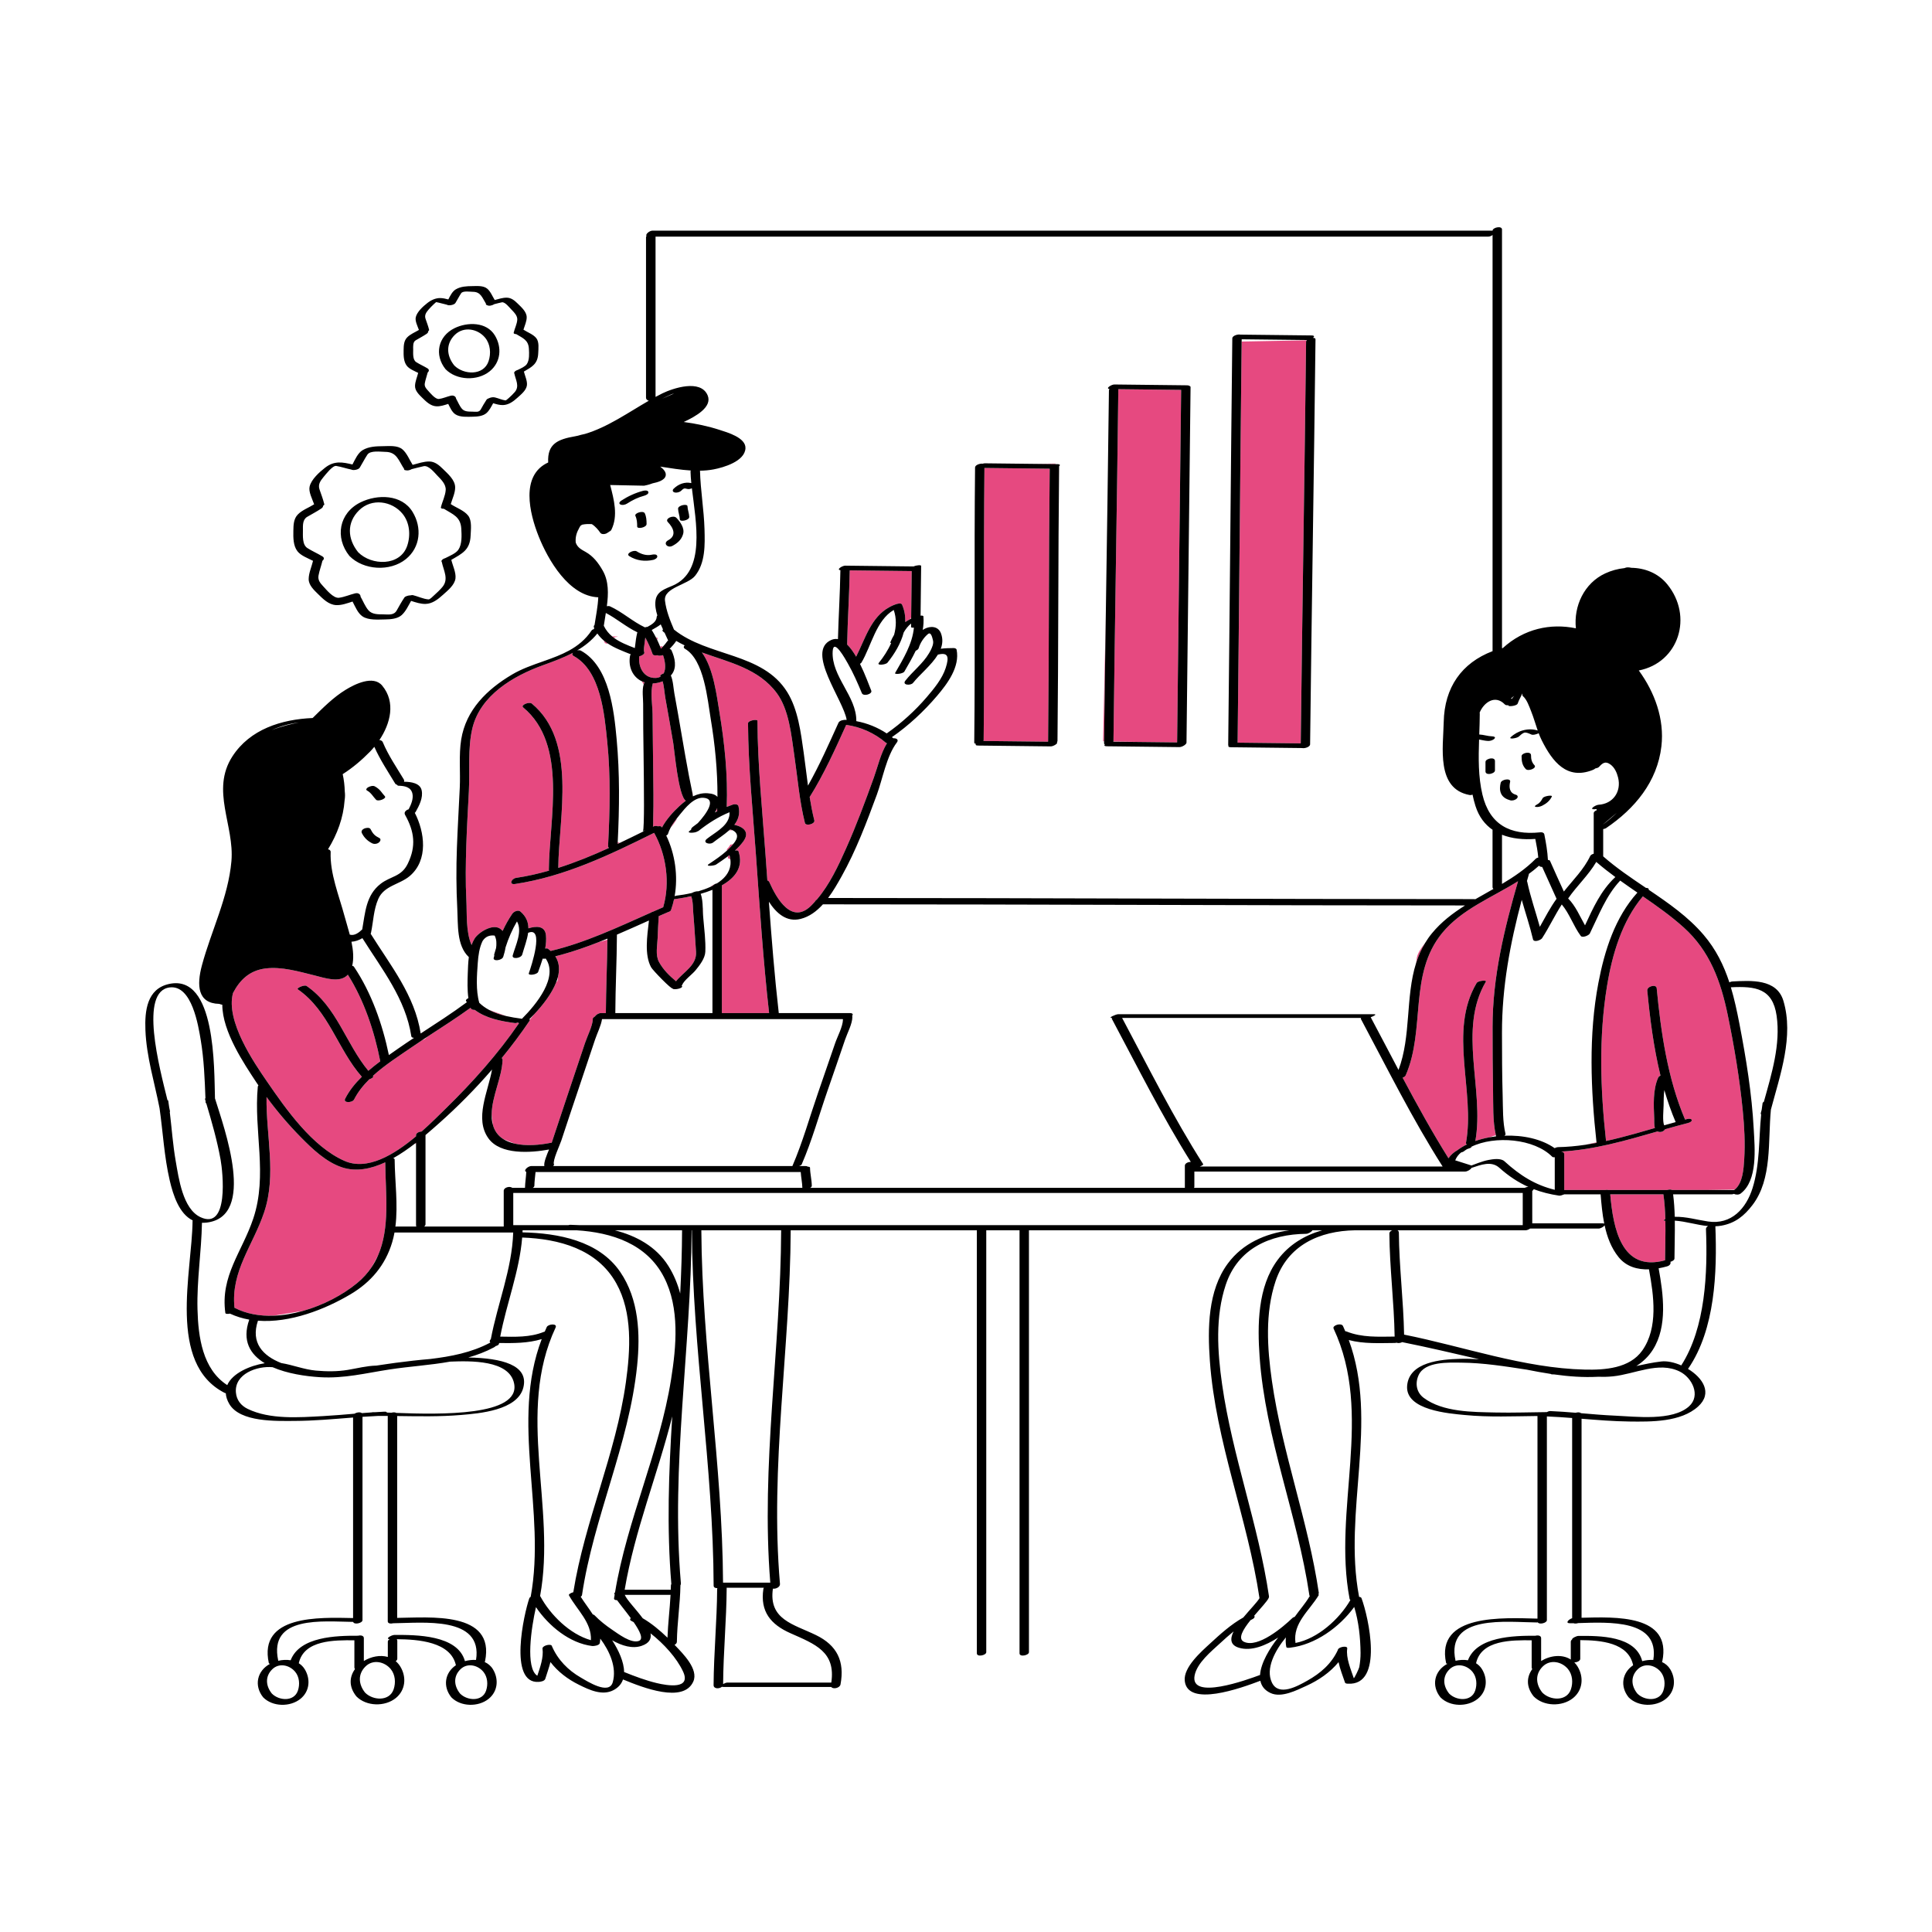 <?xml version="1.0" standalone="no"?>
<svg version="1.1" id="Layer_1" xmlns="http://www.w3.org/2000/svg" xmlns:xlink="http://www.w3.org/1999/xlink" x="0px" y="0px" width="595.28px" height="595.28px" viewBox="0 0 595.28 595.28" enable-background="new 0 0 595.28 595.28" xml:space="preserve">
<path id="color_x5F_2" fill="#e64980" d="M175.392,200.407c-0.046,0.025-0.092,0.048-0.138,0.073
	c0.014-0.023,0.033-0.043,0.045-0.066C175.33,200.412,175.36,200.409,175.392,200.407z M436.546,295.159
	c-0.073,0.436-0.151,0.984-0.233,1.607c0.675-2.136,1.568-4.205,2.765-6.183C437.72,292.259,436.765,293.845,436.546,295.159z
	 M261.021,198.586c0.995,0.977,1.922,2.291,2.766,3.741c2.837-5.595,4.565-12.14,10.201-15.229c0.164-0.122,0.314-0.205,0.454-0.254
	c0.478-0.236,0.978-0.452,1.511-0.638c0.446-0.155,1.71-0.556,1.989,0.088c0.771,1.78,1.051,3.588,0.984,5.379
	c0.49-0.356,1.024-0.666,1.588-0.945l0.23-0.52c0.054-4.75,0.108-9.501,0.163-14.252c-6.363-0.073-12.727-0.146-19.09-0.219
	C261.688,183.359,261.16,190.965,261.021,198.586z M220.982,248.996c-0.112,0.248-0.236,0.498-0.377,0.751
	c-0.008,0.138-0.018,0.275-0.026,0.413c0.143-0.074,0.283-0.15,0.427-0.223c-0.028-0.091-0.046-0.189-0.041-0.303
	C220.975,249.422,220.975,249.208,220.982,248.996z M224.777,250.261c0.002,0.001,0.002,0.003,0.004,0.004c0-0.002,0-0.003,0-0.005
	C224.779,250.26,224.779,250.261,224.777,250.261z M167.814,203.553l-0.452,0.207c0.186-0.065,0.37-0.131,0.556-0.197
	C167.883,203.557,167.85,203.56,167.814,203.553z M260.729,223.348c-3.412,7.542-6.867,15.22-11.258,22.237
	c0.387,2.417,0.842,4.822,1.439,7.195c0.278,1.105-2.623,1.871-2.898,0.776c-1.726-6.852-2.254-13.939-3.287-20.913
	c-0.9-6.08-1.586-13.951-5.371-19.073c-5.58-7.551-14.621-9.481-23.086-12.535c3.608,4.935,4.58,13.477,5.407,18.44
	c1.595,9.567,2.606,19.428,2.241,29.146c0.633-0.257,1.273-0.503,1.928-0.73c0.485-0.168,1.533-0.145,1.688,0.505
	c0.562,2.357-0.074,4.189-1.269,5.742c2.842,0.626,4.87,2.271,2.716,5.184c-0.74,1.001-1.61,1.907-2.546,2.752
	c0.539-0.089,1.012-0.055,1.099,0.203c1.646,4.87-1.043,8.225-5.116,10.512c0,13.121,0,26.242,0,39.362c4.852,0,9.703,0,14.555,0
	c-1.828-16.27-2.906-32.645-4.07-48.971c-0.953-13.377-2.352-26.888-2.423-40.309c-0.005-0.91,2.896-1.37,2.898-0.776
	c0.073,13.823,1.517,27.741,2.509,41.518c0.184,2.553,0.365,5.108,0.548,7.663c0.267,0.088,0.485,0.246,0.598,0.499
	c2.271,5.121,6.87,13.147,12.834,7.337c0.413-0.403,0.797-0.837,1.187-1.265c0.119-0.247,0.363-0.51,0.663-0.724
	c3.876-4.548,6.544-10.267,8.94-15.633c3.203-7.173,5.934-14.54,8.598-21.927c1.19-3.298,2.11-7.466,4.038-10.563
	c-0.14-0.024-0.259-0.07-0.345-0.144C269.51,225.9,265.227,223.966,260.729,223.348z M536.974,342.158
	c-0.981-9.889-2.62-19.716-4.629-29.446c-2.133-10.33-5.491-19.698-13.579-26.968c-3.93-3.532-8.233-6.57-12.574-9.563
	c-6.438,7.615-9.453,17.935-11.036,27.588c-2.581,15.728-2.063,31.747-0.336,47.539c0.009,0.083,0.018,0.167,0.026,0.251
	c2.981-0.65,5.942-1.423,8.894-2.244c2.052-0.571,4.1-1.163,6.146-1.756c-0.261-0.931-0.166-2.276-0.195-2.98
	c-0.168-3.973-0.444-8.788,1.211-12.51c0.131-0.293,0.4-0.512,0.724-0.656c-2.104-8.612-3.249-17.558-4.07-26.168
	c-0.132-1.387,2.772-2.09,2.898-0.776c1.291,13.536,3.372,27.903,8.743,40.49c0.201-0.052,0.402-0.107,0.604-0.159
	c1.718-0.439,2.049,0.77,0.324,1.211c-2.371,0.607-4.736,1.265-7.1,1.937c-0.022,0.035-0.036,0.067-0.063,0.104
	c-0.509,0.698-1.507,0.915-2.251,0.557c-9.754,2.8-19.521,5.665-29.675,6.197c0.52,0.061,0.938,0.333,0.938,0.884
	c0,3.653,0,7.306,0,10.959c0,0.012-0.005,0.022-0.005,0.034c0.087-0.016,0.17-0.028,0.241-0.028c4.151,0,8.304,0,12.455,0
	c0.299-0.061,0.593-0.064,0.837,0c6.059,0,12.117,0,18.175,0c0.573-0.17,1.196-0.195,1.509,0c3.69,0,7.381,0,11.072,0l8.233-0.133
	c2.486-1.936,2.753-6.422,2.931-9.287C537.732,352.208,537.47,347.163,536.974,342.158z M513.118,375.604
	c-0.066-2.543-0.239-5.082-0.599-7.613c-5.46,0-10.92,0-16.38,0c0.902,10.333,3.401,24.064,16.896,20.323
	c0.027-4.055,0.175-8.112,0.092-12.16C512.387,376.188,512.619,375.902,513.118,375.604z M216.527,279.643
	c0.029,0.832,0.042,1.638,0.094,2.337c0.025,0.336,0.055,0.675,0.084,1.014c-0.063-1.011-0.129-2.084-0.109-3.141
	C216.576,279.777,216.549,279.715,216.527,279.643z M202.044,208.883c0.622-0.024,1.112-0.183,1.512-0.422
	c-0.038-0.065-0.069-0.141-0.11-0.202c-0.125-0.184,0.401-0.532,1.045-0.772c0.812-1.523,0.395-3.958-0.207-5.629
	c-0.631,0.206-1.412,0.252-1.752,0.026c-0.651,0.131-1.307,0.056-1.46-0.383c-0.594-1.711-1.36-3.435-2.249-5.058
	c-0.105,0.669-0.189,1.342-0.256,2.015c-0.071,0.721-0.301,1.734-0.076,2.449c0.005,0.015,0,0.03,0.002,0.045
	c0.28,0.446-0.65,1.072-1.539,1.291C196.617,205.479,198.284,209.031,202.044,208.883z M221.063,245.561
	c0-0.028-0.001-0.056,0-0.084c-0.012,0.013-0.02,0.027-0.031,0.04C221.043,245.531,221.051,245.547,221.063,245.561z
	 M202.604,196.787c-0.028-0.115-0.043-0.222-0.053-0.327l-0.427-0.012c0.12,0.235,0.244,0.468,0.358,0.706
	C202.508,197.026,202.543,196.905,202.604,196.787z M201.554,210.55c-0.141,0.011-0.274,0.007-0.412,0.011
	c-0.834,2.655-0.091,6.935-0.074,9.475c0.038,5.775,0.129,11.549,0.189,17.324c0.052,4.924,0.155,9.861,0.001,14.785
	c-0.027,0.864,0.054,1.783-0.078,2.571c0.024-0.012,0.049-0.025,0.074-0.037c0.517-0.257,1.065-0.241,1.459-0.074
	c0.503-0.102,0.957-0.089,1.115,0.166c0.043,0.069,0.08,0.142,0.122,0.211c1.342-2.5,3.464-4.839,5.375-6.604
	c0.636-0.586,1.296-1.148,1.983-1.659c-2.308-1.452-3.518-15.718-3.857-17.681c-0.799-4.622-1.571-9.249-2.428-13.86
	c-0.268-1.441-0.368-3.557-0.858-5.262C203.344,210.262,202.46,210.477,201.554,210.55z M199.941,283.75
	c0.005-0.043,0.011-0.089,0.016-0.132c-0.032,0.014-0.064,0.029-0.097,0.043C199.889,283.689,199.916,283.719,199.941,283.75z
	 M173.019,294.159c-0.589,0.162-1.181,0.311-1.774,0.46c0.017,0.103,0.035,0.22,0.053,0.34c1.064,1.849,1.144,3.927,0.606,6.053
	c-0.008,0.819-0.106,1.397-0.356,1.48c-0.039,0.013-0.096,0.063-0.148,0.101c-1.379,3.604-4.242,7.208-6.814,9.936l-1.337,1.671
	c0.015,0.098-0.017,0.216-0.113,0.359c-2.636,3.911-5.512,7.734-8.549,11.45c0.175,0.146,0.28,0.354,0.268,0.639
	c-0.239,5.442-3.287,11.136-3.363,16.661l0.349,3.139c0.521,2.072,1.681,3.535,3.234,4.522l3.476,1.391
	c3.593,0.829,7.858,0.423,11.028-0.22c0.149-0.03,0.276-0.024,0.407-0.026c1.589-4.848,3.21-9.687,4.833-14.523
	c1.814-5.403,3.637-10.802,5.436-16.21c0.688-2.072,2.314-5.242,2.411-7.327c-0.063-0.056-0.082-0.128-0.03-0.22
	c0.164-0.292,0.332-0.435,0.618-0.615c0.008-0.005,0.032-0.014,0.044-0.02c0.311-0.5,1.148-1.048,1.812-1.048
	c0.523,0,1.047,0,1.57,0c0.044-7.539,0.402-15.072,0.474-22.611l-2.59,0.707C180.773,291.735,176.939,293.082,173.019,294.159z
	 M203.776,199.751c0.155-0.161,0.3-0.329,0.45-0.492c-0.114-0.047-0.22-0.106-0.336-0.15c-0.165,0.058-0.343,0.078-0.515,0.063
	c0.096,0.236,0.182,0.473,0.271,0.709C203.69,199.838,203.734,199.795,203.776,199.751z M156.014,313.074l-5.38-1.937
	C152.292,312.041,154.125,312.643,156.014,313.074z M213.614,245.322c0.009-0.004,0.019-0.008,0.026-0.012
	c-0.135-0.582-0.285-1.173-0.453-1.774c0.051,0.269,0.1,0.527,0.143,0.761C213.418,244.639,213.518,244.98,213.614,245.322z
	 M303.078,228.021c-0.001,0.1-0.033,0.193-0.077,0.282c6.645,0.077,13.288,0.152,19.933,0.228c0.303-27.993,0.18-55.99,0.496-83.983
	c0-0.044,0.013-0.086,0.022-0.129c-6.71-0.077-13.421-0.153-20.132-0.229C303.031,172.132,303.383,200.078,303.078,228.021z
	 M190.297,196.18c0.018-0.018,0.032-0.036,0.05-0.053l-1.75-0.048c0.157,0.132,0.318,0.26,0.482,0.383
	C189.541,196.295,189.945,196.189,190.297,196.18z M325.212,143.003v-0.177l-6.841,0.099
	C320.651,142.951,322.932,142.977,325.212,143.003z M340.188,228.404c0.151-12.96,0.335-25.919,0.525-38.879l-0.834,38.873
	L340.188,228.404z M343.078,228.271c-0.001,0.064-0.014,0.125-0.032,0.186l10.188,0.187c3.152,0.036,6.303,0.072,9.454,0.108
	c0.414-36.205,0.827-72.411,1.24-108.616c-6.452-0.074-12.903-0.148-19.355-0.222C344.154,156.034,343.496,192.151,343.078,228.271z
	 M381.328,228.771c0,0.019-0.008,0.037-0.01,0.055c6.486,0.075,12.974,0.149,19.461,0.222c0.48-41.251,1.176-82.5,1.65-123.751
	c0.002-0.159,0.068-0.303,0.174-0.436l-20.031,0.373C382.108,146.413,381.794,187.593,381.328,228.771z M198.463,210.482
	c0.037-0.082,0.105-0.157,0.191-0.227c-0.306-0.093-0.598-0.207-0.879-0.337c0.188,0.324,0.379,0.648,0.549,0.977
	C198.368,210.755,198.406,210.609,198.463,210.482z M128.028,352.5c0.05-0.083,0.105-0.157,0.159-0.234c0-0.056,0-0.111,0-0.167
	c-0.101,0.078-0.203,0.156-0.305,0.234C127.938,352.384,127.986,352.44,128.028,352.5z M105.356,359.667
	c-4.894-1.626-9.108-5.658-12.644-9.25c-3.811-3.873-7.363-8.029-10.585-12.418c-0.192,11.856,3.128,23.932-0.728,35.479
	c-3.432,10.274-10.334,18.186-9.149,29.475c0.036,0.011,0.075,0.021,0.106,0.037c3.574,1.844,7.672,2.544,11.904,2.401l9.104-1.482
	c6.284-1.773,12.247-4.938,16.6-8.509c1.876-1.54,3.371-3.22,4.567-5.008c0.641-1.112,1.274-2.273,1.877-3.419
	c3.836-8.639,2.38-19.149,2.291-28.846C114.303,360.176,109.713,361.114,105.356,359.667z M159.687,315.018
	c-0.394,0.146-0.78,0.238-1.005,0.208c-4.305-0.568-8.928-1.446-12.404-4.064c-0.57,0.038-1.108-0.134-1.278-0.62
	c-0.004-0.011-0.006-0.022-0.01-0.033c-4.253,3.094-8.704,5.916-13.108,8.798l-1.002,0.852l-0.893,0.399
	c-1.049,0.696-2.096,1.397-3.131,2.111c-3.815,2.632-8.273,5.451-11.974,8.839c0.017,0.017,0.031,0.036,0.048,0.054
	c0.288,0.304-0.393,0.753-1.156,1.003c-1.887,1.875-3.52,3.922-4.675,6.206c-0.529,1.046-3.46,1.162-2.748-0.247
	c1.26-2.49,3.064-4.72,5.14-6.752c-7.465-8.44-10.126-20.328-19.738-26.952c-0.504-0.347,2.014-1.507,2.721-1.02
	c9.329,6.429,12.074,17.754,19.019,26.137c1.186-1.025,2.423-1.999,3.673-2.931c-1.803-9.194-4.948-18.709-9.985-26.685
	c-2.458,2.695-7.098,1.003-10.308,0.212c-4.772-1.176-10.058-2.75-15.028-2.138c-4.92,0.607-7.911,3.486-10.05,7.564
	c-2.346,8.616,6.455,21.419,10.477,27.277c5.912,8.611,13.934,20.054,23.849,24.443c7.031,3.112,15.283-1.865,22.069-7.559
	c0-0.123,0-0.246,0-0.369c0-0.632,0.909-1.078,1.713-1.109c2.918-2.582,5.497-5.18,7.491-7.134
	c8.187-8.02,16.037-16.762,22.528-26.249C159.7,315.229,159.594,315.151,159.687,315.018z M186.975,198.417
	c0.053-0.079,0.106-0.158,0.159-0.237c-0.382-0.262-0.756-0.536-1.11-0.835c0.141,0.265,0.267,0.529,0.366,0.796
	C186.602,198.172,186.808,198.246,186.975,198.417z M220.636,272.202c-0.41,0.195-0.841,0.424-1.287,0.674
	c-0.134,0.124-0.278,0.237-0.417,0.354c0.003,0.001,0.005,0.003,0.008,0.004c0.242-0.113,0.481-0.229,0.717-0.35
	c0.232-0.326,0.727-0.569,1.235-0.696c0.007-0.004,0.014-0.009,0.021-0.014c-0.027,0.006-0.051,0.011-0.08,0.018
	C220.765,272.207,220.701,272.199,220.636,272.202z M201.545,256.611c-13.707,6.804-27.559,13.47-42.836,15.763
	c-1.984,0.298-1.177-1.659,0.32-1.884c3.455-0.519,6.834-1.287,10.157-2.231c-0.048-0.088-0.081-0.187-0.08-0.308
	c0.114-15.56,5.924-38.51-7.928-50.005c-0.835-0.693,1.867-1.833,2.686-1.154c14.033,11.646,8.31,34.835,8.147,50.619
	c5.331-1.691,10.52-3.82,15.628-6.15c-0.185-0.15-0.298-0.367-0.282-0.667c0.553-10.655,0.826-21.429-0.258-32.06
	c-0.857-8.414-1.955-21.808-10.357-26.418c-0.51-0.28-0.487-0.652-0.205-0.984c-2.928,1.546-6.118,2.709-9.307,3.863
	c-9.105,3.297-19.3,9.246-21.715,19.505c-1.424,6.052-0.732,13.045-1.049,19.266c-0.284,5.558-0.62,11.115-0.793,16.677
	c-0.176,5.635-0.276,11.288,0.02,16.921c0.214,4.06-0.205,9.78,1.607,13.815c0.248-0.682,0.536-1.344,0.914-1.957
	c1.174-1.905,5.456-4.642,7.807-3.124c0.334,0.215,0.611,0.468,0.846,0.746c0.845-1.832,1.823-3.605,2.986-5.308
	c0.445-0.651,1.773-1.296,2.503-0.67c1.823,1.563,2.438,3.321,2.449,5.176c2.356-0.746,5.135-0.88,5.414,2.164
	c0.122,1.339,0.007,2.699-0.239,4.051c0.361-0.063,0.686-0.058,0.869,0.075c0.301,0.217,0.574,0.442,0.831,0.672
	c10.722-2.557,20.735-7.318,30.796-11.778c0.203-0.146,0.484-0.262,0.788-0.348c1.024-0.452,2.05-0.9,3.077-1.342
	C206.507,272.066,205.326,263.379,201.545,256.611z M190.303,260.025c0.22-0.104,0.44-0.205,0.66-0.309
	c-0.214-0.06-0.426-0.139-0.635-0.232C190.318,259.665,190.312,259.845,190.303,260.025z M227.055,257.441
	c0.008,0.009,0.016,0.02,0.023,0.029c-0.003-0.025-0.005-0.05-0.01-0.075C227.063,257.41,227.061,257.426,227.055,257.441z
	 M225.359,255.883c0.052-0.057,0.117-0.101,0.181-0.146c-0.182-0.075-0.37-0.139-0.562-0.195c-0.122,0.114-0.248,0.226-0.374,0.337
	C224.856,255.799,225.125,255.786,225.359,255.883z M224.604,251.854c0.032-0.113,0.069-0.223,0.093-0.339
	c-0.068,0.094-0.138,0.188-0.206,0.281C224.531,251.808,224.564,251.838,224.604,251.854z M208.468,252.495
	c-0.003-0.099,0.011-0.2,0.041-0.3c-0.69,0.888-1.353,1.824-1.882,2.814c0.022-0.019,0.04-0.042,0.063-0.061
	C207.343,254.23,207.919,253.386,208.468,252.495z M224.282,263.838c0.002,0.214,0.009,0.432-0.005,0.636
	c0.295,0.016,0.576,0.147,0.767,0.361c-0.054-0.437-0.151-0.891-0.288-1.36C224.6,263.597,224.441,263.719,224.282,263.838z
	 M223.951,262.111c0.549-0.499,1.07-1.021,1.554-1.576c0.153-0.176,0.335-0.385,0.519-0.611c-0.239,0.152-0.492,0.294-0.811,0.307
	c-0.047,0.002-0.094-0.008-0.14-0.014c-0.276,0.52-0.638,1-1.104,1.454C223.955,261.88,223.951,262.029,223.951,262.111z
	 M223.445,269.932c0.015,0.026,0.018,0.058,0.029,0.085c0.085-0.101,0.164-0.204,0.244-0.307
	C223.629,269.785,223.534,269.856,223.445,269.932z M225.08,266.26c-0.024,0.063-0.047,0.124-0.074,0.188
	c0.018,0.002,0.032,0.012,0.05,0.015C225.063,266.395,225.075,266.329,225.08,266.26z M213.614,281.386
	c-0.137-1.569-0.044-3.667-0.64-5.233c-0.529,0.166-1.046,0.272-1.543,0.309c-1.375,0.266-2.652,0.463-3.746,0.603
	c-0.232,1.094-0.529,2.168-0.895,3.216c-0.003,0.007-0.005,0.014-0.008,0.021c-0.02,0.056-0.034,0.113-0.054,0.168
	c-0.087,0.243-0.457,0.437-0.902,0.571c-0.954,0.41-1.907,0.826-2.86,1.244c-0.156,2.237-0.253,4.479-0.337,6.72
	c-0.087,2.31-0.755,5.249,0.416,7.396c1.308,2.398,3.2,4.24,5.251,5.943c2.234-2.838,6.468-4.906,6.159-9.117
	C214.168,289.281,213.957,285.328,213.614,281.386z M480.35,354.839c0.019-0.003,0.037-0.007,0.055-0.01
	c-0.021,0-0.042,0.001-0.063,0.002C480.345,354.834,480.348,354.836,480.35,354.839z M444.364,287.469
	c-10.409,12.69-5.068,29.613-11.239,43.84c-0.151,0.348-0.527,0.594-0.959,0.728c4.474,8.416,9.078,16.759,14.133,24.84
	c0.714-1.047,1.627-1.849,2.736-2.471c0.9-0.673,1.894-1.286,2.986-1.814c-0.236-0.059-0.381-0.179-0.344-0.379
	c2.928-15.902-5.502-34.456,3.287-49.315c0.453-0.766,3.165-0.963,2.871-0.466c-8.75,14.79-0.427,33.246-3.257,49.126
	c1.409-0.489,2.901-0.872,4.448-1.147c0.794-0.321,1.439-0.533,1.853-0.584c0.009-0.001,0.017-0.004,0.026-0.005
	c-1.016-4.472-0.785-9.428-0.873-13.966c-0.125-6.471-0.148-12.943-0.149-19.415c-0.004-15.428,3.606-30.192,7.848-44.921
	C459.66,276.574,450.393,280.121,444.364,287.469z M491.907,351.958l-3.438,0.768c1.156-0.169,2.309-0.362,3.458-0.578
	C491.92,352.085,491.914,352.021,491.907,351.958z"></path>
<path id="color_x5F_1" d="M111.508,256.713c-0.32-0.629,0.123-1.143,0.706-1.414c0.458-0.214,1.644-0.443,1.956,0.171
	c0.307,0.603,0.654,1.202,1.136,1.684c0.45,0.45,1.016,0.768,1.579,1.055c0.654,0.333,0.244,1.108-0.179,1.411
	c-0.599,0.428-1.413,0.533-2.071,0.198C113.236,259.105,112.22,258.111,111.508,256.713z M137.28,113.754
	c-3.508-4.362-2.367-10.113,2.749-12.631c3.957-1.947,9.879-2.013,12.451,2.225c2.229,3.669,1.846,8.267-1.586,11.047
	C147.104,117.469,140.689,117.229,137.28,113.754z M139.966,112.601c2.87,2.925,9.046,3.236,10.571-1.309
	c0.795-2.363,0.583-5.234-1.053-7.231c-2.265-2.762-6.571-3.599-9.333-0.897C137.302,105.952,137.576,109.629,139.966,112.601z
	 M91.646,169.845c-1.325-1.716-1.291-4.221-1.257-6.285c0.029-1.774,0.06-3.675,1.363-5.025c1.334-1.383,3.414-2.121,5.039-3.149
	c-0.594-1.684-1.758-3.84-1.4-5.434c0.505-2.256,3.047-4.495,4.774-5.847c2.871-2.246,5.445-1.688,8.435-0.993
	c0.828-1.584,1.685-3.57,3.157-4.434c1.9-1.114,4.137-1.18,6.291-1.203c1.797-0.02,4.409-0.311,5.922,0.956
	c1.402,1.173,2.184,3.248,3.171,4.797c1.697-0.438,3.417-1.058,5.152-1.036c1.711,0.021,3.036,1.165,4.193,2.312
	c1.465,1.451,3.661,3.297,3.751,5.542c0.067,1.707-0.852,3.591-1.353,5.273c1.676,1.125,4.088,1.93,5.364,3.55
	c1.214,1.541,0.823,4.32,0.757,6.104c-0.167,4.51-2.598,5.562-5.951,7.527c0.427,1.782,1.495,3.929,1.284,5.709
	c-0.244,2.067-2.459,3.8-3.879,5.084c-1.493,1.35-3.216,2.729-5.335,2.784c-1.506,0.04-2.998-0.462-4.465-0.932
	c-0.861,1.519-1.621,3.204-2.879,4.357c-1.285,1.178-3.452,1.333-5.091,1.353c-2.091,0.025-5.131,0.316-6.988-0.929
	c-1.457-0.977-2.239-2.988-3.077-4.578c-1.669,0.532-3.408,1.195-5.105,1.092c-2.283-0.138-4.034-1.935-5.569-3.442
	c-1.221-1.197-2.864-2.724-2.845-4.592c0.018-1.863,0.912-3.773,1.341-5.604C94.839,171.98,92.7,171.212,91.646,169.845z
	 M93.335,163.377c0.013,1.646-0.267,4.44,1.377,5.491c1.483,0.948,3.125,1.651,4.636,2.565c0.669,0.405,0.492,0.959-0.004,1.369
	c-0.362,1.529-0.938,3.018-1.208,4.552c-0.235,1.338,0.476,2.253,1.367,3.203c1.003,1.068,3.187,3.84,4.942,3.622
	c1.674-0.208,3.335-0.964,4.975-1.358c1.06-0.254,1.693,0.371,1.676,1.021c0.781,1.366,1.41,3.013,2.415,4.182
	c1.124,1.307,2.955,1.257,4.563,1.271c1.628,0.015,3.273,0.371,4.161-1.209c0.759-1.351,1.497-2.691,2.363-3.979
	c0.263-0.39,1.189-0.659,1.905-0.673c0.291-0.07,0.553-0.1,0.723-0.06c1.546,0.371,3.229,1.203,4.816,1.313
	c0.434,0.03,1.351-0.939,1.666-1.225c0.893-0.806,1.801-1.645,2.578-2.567c2.07-2.461,0.4-5.022-0.182-7.822
	c-0.133-0.096-0.154-0.233,0.016-0.418c0.145-0.29,0.59-0.539,1.093-0.693c1.374-0.703,3.258-1.449,4.028-2.598
	c1.167-1.742,0.998-4.444,0.895-6.417c-0.197-3.751-2.614-4.466-5.38-6.19c-0.554,0.023-0.988-0.109-0.901-0.469
	c0.412-1.71,1.365-3.554,1.474-5.315c0.108-1.753-1.401-3.226-2.528-4.377c-0.921-0.939-2.692-3.274-4.256-2.957
	c-1.244,0.253-2.463,0.612-3.697,0.911c-0.539,0.338-1.346,0.509-1.863,0.336c-0.383-0.011-0.499-0.161-0.445-0.36
	c-1.741-2.626-2.264-5.283-5.822-5.301c-1.393-0.007-4.606-0.524-5.521,0.86c-0.854,1.294-1.549,2.692-2.358,4.016
	c-0.385,0.628-2.005,0.916-2.607,0.573c-1.56-0.315-3.082-0.851-4.646-1.114c-1.09-0.184-3.249,2.637-3.945,3.471
	c-0.972,1.164-1.708,2.27-1.182,3.803c0.517,1.503,1.08,2.96,1.459,4.509c0.042,0.171-0.116,0.347-0.376,0.503
	c0.025,0.261-0.125,0.551-0.549,0.836c-1.407,0.945-2.894,1.705-4.347,2.566C93.212,160.098,93.324,161.888,93.335,163.377z
	 M107.665,171.299c-4.526-5.629-3.264-13.231,3.429-16.524c5.154-2.536,12.705-2.523,16.038,2.965
	c2.924,4.816,2.437,10.876-2.066,14.526C120.195,176.213,112,175.716,107.665,171.299z M110.351,170.146
	c4.101,4.179,12.977,4.397,15.128-2.01c1.08-3.217,0.774-7.119-1.45-9.833c-3.245-3.959-9.475-4.905-13.368-1.097
	C106.751,161.031,107.061,166.053,110.351,170.146z M473.178,248.613c0.629,0.128,1.464-0.095,2.022-0.379
	c1.297-0.661,2.27-1.46,2.938-2.771c0.232-0.454-1.026-0.272-1.15-0.25c-0.476,0.087-1.451,0.279-1.703,0.773
	c-0.415,0.812-0.938,1.498-1.743,1.908C473.338,247.999,472.521,248.479,473.178,248.613z M125.337,112.691
	c-1.021-1.322-1.002-3.241-0.976-4.833c0.023-1.376,0.068-2.845,1.079-3.893c0.979-1.014,2.424-1.573,3.636-2.307
	c-0.457-1.239-1.232-2.751-0.974-3.908c0.38-1.694,2.293-3.382,3.592-4.398c1.15-0.899,2.545-1.554,4.04-1.514
	c0.805,0.021,1.604,0.21,2.4,0.424c0.6-1.161,1.243-2.486,2.306-3.109c1.539-0.902,3.317-0.979,5.063-0.997
	c1.435-0.016,3.422-0.214,4.618,0.788c1.022,0.855,1.602,2.351,2.313,3.497c1.222-0.325,2.451-0.738,3.705-0.722
	c1.363,0.017,2.391,0.848,3.32,1.769c1.1,1.09,2.755,2.485,2.822,4.17c0.051,1.274-0.616,2.664-0.996,3.919
	c1.247,0.826,3.021,1.43,3.964,2.625c0.924,1.172,0.64,3.228,0.59,4.589c-0.126,3.374-1.937,4.246-4.421,5.696
	c0.332,1.331,1.093,2.894,0.936,4.219c-0.186,1.576-1.888,2.902-2.97,3.881c-1.241,1.122-2.67,2.173-4.419,2.219
	c-1.019,0.027-2.021-0.259-3.01-0.569c-0.591,1.066-1.146,2.196-2.022,3c-1.073,0.984-2.862,1.139-4.236,1.156
	c-1.646,0.02-3.955,0.225-5.409-0.75c-1.023-0.687-1.598-2.047-2.183-3.194c-1.214,0.387-2.459,0.813-3.701,0.738
	c-1.766-0.107-3.121-1.461-4.312-2.629c-0.977-0.958-2.229-2.137-2.215-3.624c0.014-1.344,0.64-2.718,0.97-4.043
	C127.64,114.279,126.125,113.712,125.337,112.691z M127.308,107.677c0.009,1.139-0.21,3.166,0.934,3.896
	c1.106,0.708,2.331,1.231,3.456,1.914c0.637,0.385,0.511,0.907,0.071,1.31c-0.271,1.108-0.685,2.192-0.88,3.305
	c-0.166,0.947,0.348,1.571,0.98,2.245c0.646,0.687,2.242,2.722,3.377,2.581c1.211-0.15,2.424-0.711,3.61-0.996
	c0.996-0.24,1.617,0.299,1.673,0.905c0.58,1.015,1.049,2.239,1.795,3.106c0.795,0.924,2.064,0.88,3.207,0.891
	c1.086,0.01,2.045,0.312,2.615-0.705c0.566-1.007,1.116-2.007,1.763-2.967c0.132-0.195,0.431-0.359,0.784-0.478
	c0.564-0.252,1.216-0.37,1.815-0.227c1.054,0.252,2.195,0.786,3.285,0.925c0.084-0.036,0.196-0.095,0.328-0.202
	c0.218-0.171,0.43-0.348,0.636-0.532c0.648-0.587,1.308-1.199,1.872-1.87c1.513-1.797,0.249-3.723-0.171-5.771
	c-0.083-0.084-0.086-0.195,0.02-0.333c0.132-0.295,0.576-0.551,1.083-0.709c0.973-0.483,2.24-1.008,2.765-1.789
	c0.847-1.263,0.713-3.269,0.637-4.696c-0.145-2.75-1.891-3.289-3.916-4.536c-0.488-0.002-0.846-0.144-0.767-0.474
	c0.308-1.275,1.019-2.65,1.1-3.964c0.078-1.267-1.056-2.357-1.864-3.185c-0.553-0.563-1.928-2.364-2.889-2.169
	c-0.803,0.163-1.592,0.384-2.387,0.585c-0.618,0.432-1.682,0.631-2.174,0.279c-0.245-0.06-0.426-0.185-0.339-0.438
	c0.001-0.002,0.003-0.004,0.003-0.006c-1.129-1.802-1.59-3.646-4.006-3.66c-0.834-0.004-3.095-0.381-3.634,0.434
	c-0.638,0.965-1.155,2.008-1.76,2.995c-0.399,0.651-2.133,0.939-2.675,0.535c-1.102-0.23-2.18-0.595-3.284-0.792
	c-0.021,0.02-0.027,0.031-0.054,0.054c-0.198,0.163-0.391,0.333-0.577,0.509c-0.613,0.586-1.229,1.183-1.774,1.835
	c-0.709,0.85-1.229,1.65-0.846,2.765c0.385,1.121,0.805,2.208,1.088,3.363c0.035,0.144-0.075,0.29-0.264,0.427
	c0.035,0.265-0.11,0.563-0.545,0.855c-1.076,0.723-2.212,1.306-3.323,1.965C127.166,105.396,127.301,106.752,127.308,107.677z
	 M545.64,341.899c-0.953,9.767,0.475,21.356-5.683,29.406c-2.557,3.343-5.34,5.572-9.533,6.335
	c-0.638,0.116-1.271,0.173-1.902,0.197c0.003,0.02,0.012,0.035,0.013,0.056c0.552,14.107-0.079,31.663-8.315,43.722
	c-0.037,0.054-0.085,0.104-0.141,0.153c4.55,2.742,7.711,7.451,3.139,11.599c-5.336,4.841-14.471,4.706-21.193,4.624
	c-4.926-0.06-9.822-0.462-14.721-0.856c0,20.44,0,40.881,0,61.322c10.363-0.252,27.874-1.081,24.882,13.398
	c-0.018,0.083-0.06,0.162-0.111,0.237c1.019,0.464,1.909,1.185,2.546,2.232c1.839,3.028,1.516,6.808-1.318,9.104
	c-3.188,2.583-8.61,2.487-11.5-0.459c-2.694-3.351-2.006-7.592,1.394-9.88c-1.47-7.025-10.04-7.71-16.32-7.738
	c0.013,0.058,0.025,0.117,0.025,0.184c0,1.854,0,3.707,0,5.561c0,0.658-1,1.113-1.829,1.104c0.372,0.375,0.714,0.806,1.015,1.302
	c1.958,3.223,1.616,7.251-1.398,9.695c-3.372,2.733-9.097,2.592-12.145-0.515c-2.453-3.051-2.11-6.097-0.426-8.414
	c-0.115-0.127-0.188-0.289-0.188-0.501c0-2.79,0-5.58,0-8.37c-6.114-0.052-15.549-0.146-17.133,7.076
	c0.722,0.452,1.356,1.055,1.841,1.852c1.839,3.028,1.516,6.808-1.317,9.104c-3.188,2.583-8.611,2.487-11.501-0.459
	c-2.883-3.585-1.896-8.19,2.146-10.331c-0.218-0.023-0.371-0.089-0.398-0.215c-3.302-15.281,17.719-13.94,28.152-13.704
	c0-20.81,0-41.619,0-62.429c-7.449,0.074-14.896,0.416-22.338-0.3c-4.802-0.462-18.469-1.449-17.822-9.052
	c0.624-7.335,10.516-8.101,16.145-8.258c2.015-0.057,4.023,0.001,6.031,0.117c-7.889-1.813-15.765-3.679-23.702-5.266
	c-0.521,0.286-1.252,0.374-1.749,0.173c-0.166,0.053-0.348,0.085-0.545,0.086c-4.775,0.029-9.562,0.318-14.158-0.907
	c9.289,25.321-1.809,52.886,3.153,78.983c0.01,0.051,0.007,0.1,0.005,0.149c0.364,0.021,0.66,0.138,0.758,0.399
	c2.11,5.627,7.009,27.06-4.222,26.354c-0.291-0.018-0.754-0.026-0.869-0.372c-0.636-1.915-1.527-4.1-1.981-6.27
	c-2.606,3.175-6.108,5.576-9.89,7.293c-2.972,1.349-7.666,3.793-11.038,2.24c-1.885-0.868-2.845-2.204-3.158-3.792
	c-6.048,2.29-22.426,8.233-23.3,0.027c-0.447-4.197,5.117-9.023,7.788-11.488c3.101-2.86,6.49-5.94,10.249-8.031
	c2.053-2.476,4.323-4.768,4.992-5.959c-3.678-24.666-13.517-48.12-15.294-73.153c-0.702-9.889-0.648-21.609,5.539-29.958
	c4.65-6.274,11.559-9.196,18.932-10.235c-26.738,0-53.476,0-80.213,0c0,43.331,0,86.663,0,129.994c0,0.968-2.9,1.587-2.9,0.354
	c0-43.449,0-86.899,0-130.349c-3.416,0-6.834,0-10.25,0c0,43.331,0,86.663,0,129.994c0,0.968-2.9,1.587-2.9,0.354
	c0-43.449,0-86.899,0-130.349c-19.12,0-38.24,0-57.36,0c-0.154,36.354-6.434,72.596-3.302,108.961
	c0.084,0.969-1.29,1.601-2.177,1.456c-1.382,9.555,6.354,10.943,13.274,14.31c6.486,3.156,8.887,8.054,7.554,15.208
	c-0.211,1.13-2.328,1.551-2.842,0.775c-11.068,0-22.136,0-33.203,0c-0.22,0-0.38-0.02-0.501-0.05
	c-0.793,0.679-2.565,0.676-2.558-0.519c0.062-9.874,1.035-19.715,1.097-29.589c0-0.105,0.025-0.202,0.061-0.295
	c-0.361,0.013-0.692-0.059-0.904-0.234c-0.099-0.053-0.149-0.121-0.159-0.2c-0.046-0.09-0.079-0.19-0.079-0.313
	c-0.111-36.623-6.525-72.894-6.697-109.512c-0.031,0-0.062,0-0.092,0c-0.172,36.296-6.428,72.483-3.3,108.792
	c0.019,0.213-0.04,0.408-0.143,0.584c-0.085,5.82-1.021,11.58-1.092,17.4c-0.005,0.422-0.309,0.751-0.718,0.956
	c0.088,0.093,0.182,0.187,0.269,0.279c2.251,2.379,7.224,7.234,5.5,11.05c-3.047,6.747-15.469,1.889-21.652-0.665
	c-0.448,1.321-1.358,2.455-2.891,3.274c-3.489,1.866-7.54-0.077-10.699-1.641c-3.442-1.704-6.487-4.014-8.761-6.987
	c-0.452,1.786-1.102,3.552-1.594,5.147c-0.225,0.73-1.4,0.919-2.023,0.961c-9.439,0.638-4.507-21.153-2.899-25.765
	c0.061-0.173,0.215-0.326,0.423-0.456c4.83-26.292-6.295-53.94,3.398-79.398c-4.275,1.289-8.66,1.261-13.123,1.21
	c-0.014,0.083-0.029,0.165-0.043,0.248c-0.051,0.324-0.496,0.549-1.023,0.691c-0.125,0.139-0.301,0.278-0.553,0.411
	c-2.563,1.354-5.199,2.348-7.888,3.109c10.22,0.174,18.7,2.281,16.974,9.239c-1.753,7.06-13.572,7.995-19.279,8.474
	c-6.539,0.549-13.066,0.4-19.6,0.32c0,20.731,0,41.462,0,62.194c9.822-0.083,30.29-2.202,27.074,13.359
	c-0.018,0.083-0.06,0.162-0.111,0.238c1.019,0.463,1.909,1.185,2.545,2.232c1.839,3.028,1.516,6.808-1.316,9.104
	c-3.188,2.583-8.611,2.487-11.501-0.459c-2.697-3.354-2.005-7.601,1.402-9.887c-1.591-7.221-11.568-7.974-18.223-8.021
	c0.103,0.122,0.168,0.276,0.168,0.473c0,1.854,0,3.707,0,5.561c0,0.292-0.2,0.543-0.491,0.734c0.533,0.453,1.02,1,1.428,1.673
	c1.957,3.223,1.616,7.251-1.398,9.695c-3.372,2.733-9.098,2.592-12.146-0.515c-2.453-3.05-2.109-6.097-0.426-8.413
	c-0.115-0.127-0.188-0.29-0.188-0.501c0-2.79,0-5.58,0-8.37c-6.115-0.052-15.549-0.146-17.133,7.075
	c0.723,0.452,1.357,1.055,1.842,1.853c1.838,3.028,1.516,6.808-1.318,9.104c-3.188,2.584-8.61,2.486-11.501-0.459
	c-2.882-3.585-1.894-8.19,2.146-10.33c-0.218-0.023-0.372-0.089-0.399-0.215c-3.219-14.836,15.42-14.099,25.962-13.877
	c0-20.595,0-41.19,0-61.786c-6.044,0.468-12.078,1.03-18.158,1.047c-5.438,0.015-16.623,0.448-19.966-5.195
	c-0.703-1.188-1.038-2.301-1.095-3.339c-0.118-0.016-0.23-0.042-0.324-0.089c-17.803-9.02-10.055-37.374-9.918-52.951
	c0.001-0.074,0.015-0.146,0.038-0.214c-4.17-2.018-6.034-7.843-7.074-12.311c-1.711-7.351-2.078-14.839-3.136-22.275
	c-1.56-7.985-4.03-15.831-4.353-24.015c-0.235-5.968,0.459-12.738,7.268-14.244c14.5-3.208,13.889,26.18,14.163,35.248
	c2.803,9.108,12.91,36.503-2.618,38.277c-0.484,0.056-0.946,0.066-1.392,0.046c-0.159,8.89-1.605,17.721-1.377,26.63
	c0.22,8.538,1.54,18.471,9.168,23.395c1.589-3.679,6.996-6.02,11.557-6.75c-4.476-2.684-7.083-6.9-4.773-13.426
	c-2.052-0.36-4.046-0.964-5.949-1.851c-0.692,0.148-1.375,0.124-1.419-0.195c-1.586-11.469,5.178-18.836,8.605-29.1
	c4.51-13.504,0.093-26.898,1.395-40.65c0.013-0.134,0.088-0.254,0.199-0.363c-0.227-0.336-0.458-0.668-0.681-1.006
	c-3.628-5.519-10.468-15.563-10.452-23.851c-0.276-0.052-0.602-0.137-0.951-0.271c-6.689-0.154-6.992-5.723-5.323-11.91
	c2.875-10.656,8.102-20.938,9.079-32.048c0.969-10.999-6.436-21.855,0.294-32.283c5.417-8.393,15.155-11.426,24.683-11.837
	l0.139-0.092c3.144-3.094,6.248-6.247,10.022-8.573c2.775-1.711,8.554-4.651,11.32-1.319c4.253,5.122,2.515,11.724-0.867,16.777
	c0.463,0.038,0.874,0.235,1.049,0.651c1.69,4.045,4.193,7.699,6.452,11.438c0.163,0.27,0.169,0.53,0.079,0.765
	c0.086-0.004,0.173-0.014,0.258-0.012c1.856,0.038,4.702,0.39,5.186,2.634c0.499,2.317-0.762,4.714-1.854,6.669
	c-0.054,0.096-0.146,0.183-0.264,0.26c3.039,5.891,4.264,14.563-1.572,19.502c-3.082,2.609-7.874,2.922-9.671,7.029
	c-1.459,3.336-1.512,6.933-2.245,10.448c-0.021,0.101-0.063,0.194-0.112,0.284c6.122,9.793,13.604,19.005,15.417,30.742
	c4.802-3.141,9.639-6.237,14.243-9.649c-0.075-0.097-0.155-0.186-0.228-0.286c-0.244-0.337,0.134-0.702,0.682-0.957
	c-0.355-2.552-0.27-5.296-0.185-7.694c0.056-1.581,0.111-3.286,0.323-4.963c-0.006-0.005-0.016-0.008-0.021-0.013
	c-3.775-3.558-3.273-9.926-3.531-14.826c-0.33-6.271-0.35-12.546-0.121-18.822c0.226-6.177,0.597-12.346,0.884-18.521
	c0.223-4.798-0.324-10.124,0.438-14.843c1.479-9.16,7.972-15.465,15.663-20.021c3.014-1.785,6.328-2.924,9.603-4.074
	c0.186-0.065,0.37-0.131,0.556-0.197c2.535-0.894,5.03-1.826,7.336-3.083c0.046-0.025,0.092-0.048,0.138-0.073
	c2.632-1.456,5.011-3.351,6.888-6.16c0.125-0.186,0.398-0.33,0.729-0.437c0.017-0.128,0.033-0.257,0.051-0.387
	c-0.022-0.049-0.049-0.092-0.07-0.142c-0.117-0.266-0.021-0.52,0.194-0.733c0.407-2.696,1.024-5.648,1.144-8.519
	c-9.022-0.333-15.48-11.521-18.383-18.825c-2.782-7.005-5.691-18.769,2.953-22.712c-0.301-5.771,2.959-7.147,8.324-8.078
	c0.188-0.032,0.372-0.081,0.559-0.118c0.838-0.232,1.674-0.434,2.458-0.605c6.865-2.025,13.323-6.58,19.669-10.237
	c-0.485-0.101-0.865-0.404-0.865-0.964c0-16.438,0-32.876,0-49.314c0-0.186,0.059-0.352,0.154-0.5
	c-0.412-0.491,0.901-1.619,1.854-1.619c86.209,0,172.419,0,258.629,0c0.076,0,0.138,0.007,0.203,0.013c0-0.004,0-0.008,0-0.013
	c0-0.988,2.902-1.599,2.902-0.347c0,43.002,0,86.003,0,129.005c0.081-0.009,0.174-0.037,0.247-0.036
	c6.544-5.975,14.733-7.71,22.519-6.091c-0.727-6.835,2.549-13.912,9.045-16.925c1.861-0.863,3.878-1.413,5.916-1.626
	c0.124-0.044,0.25-0.09,0.369-0.13c0.461-0.154,1.07-0.119,1.761,0.036c4.165,0.066,8.225,1.625,11.034,5.049
	c8.127,9.905,3.577,24.18-8.745,26.585c4.905,6.702,7.938,14.98,6.969,23.363c-1.265,10.932-8.225,19.245-17.096,25.244
	c-0.154,0.104-0.477,0.198-0.841,0.264c0,2.803,0,5.606,0,8.409c4.066,3.576,8.616,6.64,13.166,9.705
	c0.556,0.012,0.98,0.182,0.837,0.565c6.116,4.127,12.165,8.331,16.931,13.907c3.833,4.484,6.234,9.415,7.946,14.651
	c0.251-0.159,0.562-0.271,0.913-0.289c5.671-0.273,13.664-0.899,15.727,5.953C552.777,319.301,548.465,331.271,545.64,341.899z
	 M61.728,375.01c8.889,4.222,6.94-13.846,6.237-17.729c-1.064-5.885-2.705-11.61-4.41-17.331c-0.12-0.043-0.198-0.107-0.202-0.2
	c-0.007-0.183-0.014-0.366-0.021-0.548c-0.054-0.177-0.105-0.355-0.159-0.533c-0.03-0.1,0.024-0.205,0.127-0.308
	c-0.228-5.978-0.458-11.982-1.449-17.89c-0.743-4.431-2.706-17.012-9.514-16.236c-9.524,1.086-3.222,24.679-0.743,34.719
	c0.136,0.037,0.229,0.098,0.244,0.193c0.107,0.69,0.204,1.382,0.297,2.074c0.101,0.448,0.186,0.85,0.242,1.168
	c0.016,0.089-0.012,0.176-0.063,0.26c0.612,5.048,0.952,10.131,1.834,15.148C55.052,362.931,56.289,372.427,61.728,375.01z
	 M506.191,276.181c-6.438,7.615-9.453,17.935-11.036,27.588c-2.581,15.728-2.063,31.747-0.336,47.539
	c0.009,0.083,0.018,0.167,0.026,0.251c2.981-0.65,5.942-1.423,8.894-2.244c2.052-0.571,4.1-1.163,6.146-1.756
	c-0.261-0.931-0.166-2.276-0.195-2.98c-0.168-3.973-0.444-8.788,1.211-12.51c0.131-0.293,0.4-0.512,0.724-0.656
	c-2.104-8.612-3.249-17.558-4.07-26.168c-0.132-1.387,2.772-2.09,2.898-0.776c1.291,13.536,3.372,27.903,8.743,40.49
	c0.201-0.052,0.402-0.107,0.604-0.159c1.718-0.439,2.049,0.77,0.324,1.211c-2.371,0.607-4.736,1.265-7.1,1.937
	c-0.022,0.035-0.036,0.067-0.063,0.104c-0.509,0.698-1.507,0.915-2.251,0.557c-9.754,2.8-19.521,5.665-29.675,6.197
	c0.52,0.061,0.938,0.333,0.938,0.884c0,3.653,0,7.306,0,10.959c0,0.012-0.005,0.022-0.005,0.034c0.087-0.016,0.17-0.028,0.241-0.028
	c4.151,0,8.304,0,12.455,0c0.299-0.061,0.593-0.064,0.837,0c6.059,0,12.117,0,18.175,0c0.573-0.17,1.196-0.195,1.509,0
	c3.69,0,7.381,0,11.072,0c2.693,0,5.387,0,8.08,0c0.034-0.029,0.061-0.056,0.099-0.085c0.02-0.015,0.036-0.033,0.055-0.047
	c2.486-1.936,2.753-6.422,2.931-9.287c0.311-5.025,0.048-10.071-0.448-15.076c-0.981-9.889-2.62-19.716-4.629-29.446
	c-2.133-10.33-5.491-19.698-13.579-26.968C514.836,282.212,510.532,279.174,506.191,276.181z M513.118,375.604
	c-0.066-2.543-0.239-5.082-0.599-7.613c-5.46,0-10.92,0-16.38,0c0.902,10.333,3.401,24.064,16.896,20.323
	c0.027-4.055,0.175-8.112,0.092-12.16C512.387,376.188,512.619,375.902,513.118,375.604z M365.074,365.872c0-2.237,0-4.475,0-6.712
	c0-0.719,1.005-1.18,1.838-1.147c-8.912-14.191-16.393-29.217-24.276-43.986c-0.003-0.005-0.01-0.009-0.013-0.015
	c-0.018-0.034-0.035-0.069-0.051-0.104c-0.034-0.076,0.019-0.166,0.123-0.26c-0.039,0-0.077,0-0.115,0
	c-1.404,0,1.307-1.144,1.889-1.144c26.302,0,52.603,0,78.904,0c1.01,0-0.109,0.59-1.035,0.922c2.88,5.396,5.706,10.826,8.566,16.238
	c3.936-10.417,2.104-22.44,5.408-32.898c0.675-2.136,1.568-4.205,2.765-6.183c0.616-1.02,1.306-2.018,2.099-2.985
	c2.907-3.545,6.455-6.231,10.233-8.616c-65.952-0.009-131.903-0.336-197.855-0.344c-1.909,2.111-4.154,3.806-6.864,4.49
	c-4.361,1.102-7.519-1.798-9.783-5.293c0.836,11.451,1.747,22.904,3.045,34.304c0,0.004-0.002,0.008-0.001,0.012
	c7.306,0,14.612,0,21.919,0c0.987,0,1.017,0.469,0.647,0.934c0.071,0.042,0.115,0.103,0.115,0.195
	c-0.004,2.196-1.551,4.996-2.241,7.029c-1.801,5.31-3.633,10.608-5.473,15.905c-2.587,7.451-4.755,15.282-7.893,22.525
	c-0.098,0.225-0.41,0.405-0.794,0.535c0.63,0,1.259,0,1.888,0c0.396,0,0.633,0.078,0.757,0.198c0.401-0.001,0.699,0.09,0.702,0.298
	c0.025,1.883,0.524,3.704,0.55,5.587c0.003,0.245-0.191,0.458-0.479,0.629c38.48,0,76.961,0,115.441,0
	C365.085,365.949,365.074,365.914,365.074,365.872z M163.736,359.274c1.327,0,2.654,0,3.982,0c-0.224-1.084,0.74-3.412,1.457-5.093
	c-5.684,1.043-15.013,1.709-18.698-3.46c-4.337-6.085-0.124-14.233,1.131-21.176c-5.094,5.893-10.589,11.461-16.299,16.523
	c-1.261,1.118-2.675,2.372-4.204,3.66c0,9.166,0,18.332,0,27.499c0,0.269-0.168,0.502-0.418,0.687c8.176,0,16.354,0,24.529,0
	c-0.001-0.023-0.008-0.042-0.008-0.065c0-3.653,0-7.306,0-10.959c0-1.026,1.88-1.519,2.629-0.901c1.307,0,2.613,0,3.921,0
	c0.034-1.654,0.323-3.281,0.395-4.93C161.104,360.734,162.653,359.274,163.736,359.274z M154.853,326.648
	c-0.239,5.442-3.287,11.136-3.363,16.661c-0.013,0.864,0.042,1.724,0.198,2.578c0.036,0.2,0.103,0.372,0.15,0.561
	c0.521,2.072,1.681,3.535,3.234,4.522c1.021,0.649,2.205,1.097,3.476,1.391c3.593,0.829,7.858,0.423,11.028-0.22
	c0.149-0.03,0.276-0.024,0.407-0.026c1.589-4.848,3.21-9.687,4.833-14.523c1.814-5.403,3.637-10.802,5.436-16.21
	c0.688-2.072,2.314-5.242,2.411-7.327c-0.063-0.056-0.082-0.128-0.03-0.22c0.164-0.292,0.332-0.435,0.618-0.615
	c0.008-0.005,0.032-0.014,0.044-0.02c0.311-0.5,1.148-1.048,1.812-1.048c0.523,0,1.047,0,1.57,0
	c0.044-7.539,0.402-15.072,0.474-22.611c0.001-0.112,0.004-0.224,0.004-0.336c-0.862,0.355-1.727,0.702-2.594,1.043
	c-3.787,1.489-7.621,2.835-11.542,3.913c-0.589,0.162-1.181,0.311-1.774,0.46c-0.046,0.012-0.092,0.024-0.139,0.036
	c0.065,0.102,0.133,0.202,0.191,0.305c1.064,1.849,1.144,3.927,0.606,6.053c-0.133,0.525-0.302,1.053-0.505,1.582
	c-1.379,3.604-4.242,7.208-6.814,9.936c-0.502,0.531-0.989,1.026-1.455,1.484c0.063,0.051,0.106,0.112,0.118,0.187
	c0.015,0.098-0.017,0.216-0.113,0.359c-2.636,3.911-5.512,7.734-8.549,11.45C154.76,326.155,154.865,326.363,154.853,326.648z
	 M152.279,294.034c0.178-0.651,0.371-1.294,0.571-1.934c0.07-0.509,0.115-1.021,0.088-1.53c0.013-0.813-0.162-1.58-0.524-2.302
	c-1.645-0.21-2.89,0.354-3.736,1.693c-0.996,2.068-1.306,4.456-1.47,6.725c-0.28,3.873-0.635,8.444,0.462,12.289
	c0.892,0.874,1.893,1.579,2.964,2.163c1.658,0.903,3.491,1.505,5.38,1.937c1.485,0.339,3.003,0.578,4.496,0.775
	c0.125,0.017,0.214,0.042,0.288,0.07c4.563-4.559,11.288-12.877,7.338-18.576c-0.046,0.009-0.091,0.021-0.136,0.03
	c-0.307,0.063-0.56,0.044-0.787-0.006c-0.428,1.405-0.932,2.78-1.402,4.093c-0.307,0.858-3.165,1.226-2.879,0.429
	c0.721-2.013,4.926-14.623-0.216-12.468c-0.289,2.18-1.188,4.458-1.814,6.687c-0.335,1.192-3.292,1.558-2.926,0.256
	c0.91-3.24,3.06-7.363,1.311-10.461c-1.482,2.531-2.63,5.193-3.522,7.997c-0.161,1.045-0.439,2.057-0.711,2.9
	c-0.379,1.177-3.336,1.524-2.926,0.255c0.062-0.191,0.118-0.388,0.178-0.583C152.247,294.354,152.23,294.21,152.279,294.034z
	 M199.941,283.75c0.005-0.043,0.011-0.089,0.016-0.132c-0.032,0.014-0.064,0.029-0.097,0.043c-3.251,1.449-6.501,2.912-9.776,4.313
	c-0.037,8.062-0.458,16.116-0.496,24.178c9.977,0,19.953,0,29.93,0c0-12.661,0-25.323,0-37.984c-1.18,0.476-2.409,0.886-3.636,1.238
	c0.479,1.23,0.595,2.772,0.646,4.238c0.029,0.832,0.042,1.638,0.094,2.337c0.025,0.336,0.055,0.675,0.084,1.014
	c0.291,3.391,0.758,6.89,0.615,10.261c-0.086,2.054-1.77,4.182-3.018,5.715c-1.037,1.273-3.549,3.05-4.141,4.546
	c-0.029,0.073-0.086,0.14-0.155,0.205c0.031,0.024,0.062,0.049,0.093,0.073c0.092,0.068,0.115,0.154,0.069,0.258
	c-0.003,0.004-0.005,0.008-0.007,0.012c-0.421,0.747-3.115,0.936-2.863,0.49c-0.283,0.502-6.186-5.608-6.688-6.53
	C198.524,294.197,199.398,288.398,199.941,283.75z M201.18,254.716c0.024-0.012,0.049-0.025,0.074-0.037
	c0.517-0.257,1.065-0.241,1.459-0.074c0.503-0.102,0.957-0.089,1.115,0.166c0.043,0.069,0.08,0.142,0.122,0.211
	c1.342-2.5,3.464-4.839,5.375-6.604c0.636-0.586,1.296-1.148,1.983-1.659c-2.308-1.452-3.518-15.718-3.857-17.681
	c-0.799-4.622-1.571-9.249-2.428-13.86c-0.268-1.441-0.368-3.557-0.858-5.262c-0.821,0.346-1.705,0.562-2.611,0.635
	c-0.141,0.011-0.274,0.007-0.412,0.011c-0.834,2.655-0.091,6.935-0.074,9.475c0.038,5.775,0.129,11.549,0.189,17.324
	c0.052,4.924,0.155,9.861,0.001,14.785C201.23,253.01,201.312,253.929,201.18,254.716z M196.953,202.243
	c-0.336,3.235,1.331,6.788,5.091,6.64c0.622-0.024,1.112-0.183,1.512-0.422c-0.038-0.065-0.069-0.141-0.11-0.202
	c-0.125-0.184,0.401-0.532,1.045-0.772c0.812-1.523,0.395-3.958-0.207-5.629c-0.631,0.206-1.412,0.252-1.752,0.026
	c-0.651,0.131-1.307,0.056-1.46-0.383c-0.594-1.711-1.36-3.435-2.249-5.058c-0.105,0.669-0.189,1.342-0.256,2.015
	c-0.071,0.721-0.301,1.734-0.076,2.449c0.005,0.015,0,0.03,0.002,0.045C198.772,201.398,197.842,202.024,196.953,202.243z
	 M204.276,193.919c-0.235-0.503-0.47-1.017-0.694-1.535c-0.848,0.675-1.882,1.214-2.771,1.728c0.465,0.756,0.904,1.535,1.314,2.335
	c0.12,0.235,0.244,0.468,0.358,0.706c0.321,0.665,0.617,1.339,0.893,2.019c0.096,0.236,0.182,0.473,0.271,0.709
	c0.043-0.043,0.087-0.087,0.129-0.13c0.155-0.161,0.3-0.329,0.45-0.492c0.476-0.517,0.934-1.047,1.334-1.629
	c0.078-0.113,0.188-0.203,0.302-0.29c-0.317-0.738-0.691-1.53-1.084-2.358c-0.165-0.136-0.332-0.268-0.493-0.409
	C204.051,194.369,204.088,194.136,204.276,193.919z M210.944,198.847c-0.888-0.425-1.759-0.879-2.605-1.376
	c-0.018,0.057-0.045,0.119-0.091,0.185c-0.549,0.799-1.195,1.513-1.865,2.212c-0.024,0.025-0.051,0.051-0.075,0.076
	c0.267,0.063,0.482,0.192,0.585,0.416c1.025,2.245,1.757,5.269,0.092,7.429c-0.091,0.118-0.193,0.223-0.29,0.333
	c0.714,1.6,0.8,3.975,1.086,5.516c0.781,4.211,1.501,8.434,2.229,12.655c0.737,4.276,1.46,8.558,2.281,12.819
	c0.096,0.495,0.566,2.714,0.896,4.424c0.051,0.269,0.1,0.527,0.143,0.761c0.085,0.465,0.147,0.846,0.173,1.075
	c0.036-0.018,0.074-0.033,0.111-0.05c0.009-0.004,0.019-0.008,0.026-0.012c1.334-0.628,2.773-0.995,4.36-0.897
	c1.552,0.096,2.513,0.499,3.03,1.104c0.012,0.014,0.02,0.03,0.031,0.044c0-0.028-0.001-0.056,0-0.084
	c0.047-8.023-0.768-16.127-2.081-24.001c-0.988-5.929-1.994-18.107-7.901-21.553C210.541,199.607,210.605,199.196,210.944,198.847z
	 M248.012,253.556c-1.726-6.852-2.254-13.939-3.287-20.913c-0.9-6.08-1.586-13.951-5.371-19.073
	c-5.58-7.551-14.621-9.481-23.086-12.535c3.608,4.935,4.58,13.477,5.407,18.44c1.595,9.567,2.606,19.428,2.241,29.146
	c0.633-0.257,1.273-0.503,1.928-0.73c0.485-0.168,1.533-0.145,1.688,0.505c0.562,2.357-0.074,4.189-1.269,5.742
	c2.842,0.626,4.87,2.271,2.716,5.184c-0.74,1.001-1.61,1.907-2.546,2.752c0.539-0.089,1.012-0.055,1.099,0.203
	c1.646,4.87-1.043,8.225-5.116,10.512c0,13.121,0,26.242,0,39.362c4.852,0,9.703,0,14.555,0c-1.828-16.27-2.906-32.645-4.07-48.971
	c-0.953-13.377-2.352-26.888-2.423-40.309c-0.005-0.91,2.896-1.37,2.898-0.776c0.073,13.823,1.517,27.741,2.509,41.518
	c0.184,2.553,0.365,5.108,0.548,7.663c0.267,0.088,0.485,0.246,0.598,0.499c2.271,5.121,6.87,13.147,12.834,7.337
	c0.413-0.403,0.797-0.837,1.187-1.265c0.119-0.247,0.363-0.51,0.663-0.724c3.876-4.548,6.544-10.267,8.94-15.633
	c3.203-7.173,5.934-14.54,8.598-21.927c1.19-3.298,2.11-7.466,4.038-10.563c-0.14-0.024-0.259-0.07-0.345-0.144
	c-3.436-2.955-7.719-4.89-12.217-5.508c-3.412,7.542-6.867,15.22-11.258,22.237c0.387,2.417,0.842,4.822,1.439,7.195
	C251.188,253.885,248.287,254.65,248.012,253.556z M256.559,200.669c-0.455,7.796,7.409,13.85,7.286,21.528
	c3.339,0.619,6.544,1.912,9.368,3.781c4.521-3.163,8.757-6.995,12.333-11.182c2.245-2.629,4.783-5.673,5.854-9.033
	c1.071-3.362,0.778-4.855-2.42-4.063c-1.987,3.268-5.653,6.16-7.645,8.699c-0.71,0.905-3.482,0.736-2.377-0.674
	c2.269-2.893,5.403-5.25,7.288-8.448c0.043-0.073,0.084-0.147,0.125-0.22c0.117-0.207,0.246-0.405,0.352-0.619
	c0.431-0.877,1.014-2.115,0.741-3.138c-0.187-0.7-0.563-2.755-1.546-1.938c-1.302,1.081-2.37,2.703-2.852,4.328
	c-0.105,0.355-0.474,0.635-0.916,0.815c-1.041,2.188-2.29,4.307-3.491,6.4c-0.438,0.763-3.151,0.964-2.869,0.472
	c2.519-4.387,5.331-8.921,5.801-13.989c-0.493,0.041-0.882-0.013-0.88-0.185c0.004-0.36,0.008-0.72,0.013-1.08
	c-0.927,0.739-1.661,1.688-2.272,2.738c-0.879,3.39-2.829,6.61-5.01,9.326c-0.511,0.636-3.382,0.957-2.664,0.063
	c1.475-1.836,2.828-3.901,3.794-6.09c-0.196-0.05-0.303-0.141-0.243-0.282c0.348-0.818,0.739-1.574,1.16-2.292
	c0.684-2.489,0.765-5.079-0.117-7.64c-5.449,3.17-6.916,11.138-9.965,16.24c-0.076,0.127-0.235,0.245-0.438,0.345
	c1.628,3.286,2.839,6.717,3.477,8.257c0.438,1.057-2.427,1.915-2.898,0.776c-1.28-3.092-2.638-6.194-4.295-9.106
	C260.573,203.269,256.81,196.375,256.559,200.669z M263.787,202.328c2.837-5.595,4.565-12.14,10.201-15.229
	c0.152-0.083,0.295-0.176,0.454-0.254c0.478-0.236,0.978-0.452,1.511-0.638c0.446-0.155,1.71-0.556,1.989,0.088
	c0.771,1.78,1.051,3.588,0.984,5.379c0.49-0.356,1.024-0.666,1.588-0.945c0.074-0.037,0.15-0.072,0.226-0.107
	c0.002-0.138,0.004-0.274,0.005-0.412c0.054-4.75,0.108-9.501,0.163-14.252c-6.363-0.073-12.727-0.146-19.09-0.219
	c-0.131,7.621-0.658,15.227-0.797,22.848C262.017,199.563,262.943,200.877,263.787,202.328z M220.965,249.634
	c0.01-0.212,0.01-0.425,0.018-0.638c-0.112,0.248-0.236,0.498-0.377,0.751c-0.107,0.194-0.226,0.389-0.348,0.584
	c0.107-0.057,0.213-0.116,0.321-0.171c0.143-0.074,0.283-0.15,0.427-0.223C220.978,249.846,220.96,249.748,220.965,249.634z
	 M205.281,257.445c2.725,5.695,3.689,12.45,2.582,18.691c0.229-0.09,0.438-0.155,0.582-0.172c1.371-0.163,3.015-0.427,4.726-0.823
	c0.525-0.31,1.417-0.581,1.992-0.519c1.292-0.376,2.577-0.834,3.776-1.388c0.242-0.113,0.481-0.229,0.717-0.35
	c0.232-0.326,0.727-0.569,1.235-0.696c0.007-0.004,0.014-0.009,0.021-0.014c0.996-0.625,1.872-1.34,2.563-2.158
	c0.085-0.101,0.164-0.204,0.244-0.307c0.723-0.946,1.198-2.023,1.337-3.248c0.007-0.068,0.02-0.134,0.024-0.203
	c0.037-0.454,0.024-0.93-0.036-1.425c-0.054-0.437-0.151-0.891-0.288-1.36c-0.156,0.122-0.314,0.244-0.474,0.363
	c-1.2,0.903-2.445,1.743-3.656,2.554c-0.548,0.367-3.467,0.676-2.236-0.148c1.89-1.266,3.855-2.579,5.562-4.132
	c0.549-0.499,1.07-1.021,1.554-1.576c0.153-0.176,0.335-0.385,0.519-0.611c0.574-0.708,1.162-1.615,1.055-2.454
	c-0.003-0.025-0.005-0.05-0.01-0.075c-0.008-0.045-0.004-0.092-0.017-0.137c-0.221-0.777-0.81-1.23-1.512-1.52
	c-0.182-0.075-0.37-0.139-0.562-0.195c-0.122,0.114-0.248,0.226-0.374,0.337c-1.522,1.343-3.348,2.506-4.89,3.708
	c-1.045,0.815-3.431,0.061-1.877-1.151c2.443-1.906,5.932-3.64,6.766-6.582c0.032-0.113,0.069-0.223,0.093-0.339
	c0.081-0.393,0.105-0.812,0.085-1.25c0-0.002,0-0.003,0-0.005c-0.002,0-0.002,0.001-0.004,0.001
	c-3.429,1.399-6.522,3.37-9.447,5.674c-0.141,0.111-0.306,0.19-0.482,0.247c-0.017,0.012-0.035,0.027-0.052,0.038
	c-0.609,0.422-3.534,0.617-2.266-0.26c0.11-0.077,0.257-0.193,0.427-0.337c-0.038-0.235,0.094-0.521,0.498-0.839
	c0.515-0.406,1.035-0.797,1.561-1.178c2.725-2.955,5.938-7.541,1.682-7.803c-2.908-0.179-5.545,3.114-7.218,5.175
	c-0.321,0.396-0.647,0.802-0.971,1.217c-0.69,0.888-1.353,1.824-1.882,2.814c-0.332,0.621-0.615,1.262-0.811,1.928
	C205.759,257.134,205.554,257.306,205.281,257.445z M205.827,281.04c-0.954,0.41-1.907,0.826-2.86,1.244
	c-0.156,2.237-0.253,4.479-0.337,6.72c-0.087,2.31-0.755,5.249,0.416,7.396c1.308,2.398,3.2,4.24,5.251,5.943
	c2.234-2.838,6.468-4.906,6.159-9.117c-0.288-3.945-0.499-7.899-0.842-11.84c-0.137-1.569-0.044-3.667-0.64-5.233
	c-0.001-0.003-0.003-0.007-0.004-0.01c-0.523,0.116-1.036,0.221-1.539,0.318c-1.375,0.266-2.652,0.463-3.746,0.603
	c-0.232,1.094-0.529,2.168-0.895,3.216c-0.003,0.007-0.005,0.014-0.008,0.021c-0.02,0.056-0.034,0.113-0.054,0.168
	C206.643,280.712,206.272,280.906,205.827,281.04z M185.496,314c-0.313,2.075-1.514,4.407-2.132,6.263
	c-1.671,5.026-3.362,10.045-5.049,15.066c-1.806,5.378-3.618,10.755-5.383,16.147c-0.419,1.28-2.729,6.175-2.256,7.238
	c0.082,0.185-0.035,0.382-0.263,0.56c24.582,0,49.164,0,73.746,0c0.002-0.013-0.002-0.025,0.004-0.039
	c3.137-7.242,5.307-15.074,7.893-22.525c1.758-5.067,3.514-10.134,5.238-15.213c0.707-2.084,2.406-5.185,2.436-7.39
	c-0.041-0.029-0.052-0.065-0.033-0.107C234.963,314,210.229,314,185.496,314z M164.16,365.987c27.686,0,55.373,0,83.06,0
	c-0.043-1.638-0.403-3.233-0.502-4.864c-27.237,0-54.473,0-81.71,0c-0.117,1.413-0.344,2.813-0.358,4.235
	C164.646,365.605,164.449,365.817,164.16,365.987z M471.061,269.414c-0.199,0.685-0.394,1.368-0.588,2.051
	c0.038,0.058,0.068,0.121,0.084,0.195c1.007,4.719,2.602,9.272,3.888,13.914c1.646-2.928,3.189-5.925,5.157-8.64
	c-1.443-3.289-2.981-6.535-4.432-9.821c-0.42,0.001-0.793-0.113-0.97-0.383c-1.006,0.906-2.062,1.749-3.155,2.547
	C471.066,269.316,471.076,269.36,471.061,269.414z M473.968,264.22c-0.18-1.926-0.537-3.831-0.914-5.732
	c-3.622,0.262-7.188-0.068-10.264-1.287c0,5.052,0,10.104,0,15.157c3.721-2.214,7.3-4.629,10.374-7.737
	C473.359,264.423,473.649,264.294,473.968,264.22z M444.364,287.469c-10.409,12.69-5.068,29.613-11.239,43.84
	c-0.151,0.348-0.527,0.594-0.959,0.728c4.474,8.416,9.078,16.759,14.133,24.84c0.714-1.047,1.627-1.849,2.736-2.471
	c0.9-0.673,1.894-1.286,2.986-1.814c-0.236-0.059-0.381-0.179-0.344-0.379c2.928-15.902-5.502-34.456,3.287-49.315
	c0.453-0.766,3.165-0.963,2.871-0.466c-8.75,14.79-0.427,33.246-3.257,49.126c1.409-0.489,2.901-0.872,4.448-1.147
	c0.641-0.114,1.285-0.214,1.939-0.29c-0.023-0.099-0.039-0.201-0.061-0.299c-1.016-4.472-0.785-9.428-0.873-13.966
	c-0.125-6.471-0.148-12.943-0.149-19.415c-0.004-15.428,3.606-30.192,7.848-44.921C459.66,276.574,450.393,280.121,444.364,287.469z
	 M370.727,358.714c0.094,0.147-0.425,0.47-1.053,0.708c24.941,0,49.883,0,74.823,0c-9.306-14.602-17.005-30.14-25.149-45.396
	c-0.004-0.005-0.01-0.009-0.013-0.015c-0.019-0.034-0.035-0.069-0.051-0.104c-0.034-0.076,0.019-0.166,0.123-0.26
	c-24.555,0-49.109,0-73.663,0C353.822,328.8,361.48,344.22,370.727,358.714z M367.902,365.987c33.974,0,67.947,0,101.92,0
	c0.322-0.177,0.721-0.276,1.098-0.274c-3.175-1.422-6.092-3.347-8.94-5.893c-2.474-2.212-5.644-0.943-8.605,0.039
	c-0.158,0.459-1.267,1.116-1.933,1.116c-27.813,0-55.627,0-83.439,0c0,1.548,0,3.097,0,4.646
	C368.002,365.753,367.963,365.874,367.902,365.987z M479.046,366.601c0-3.344,0-6.688,0-10.032
	c-0.341,0.034-0.632-0.002-0.778-0.151c-5.528-5.602-17.709-6.628-24.948-3.07c0.144,0.116-0.025,0.301-0.817,0.545
	c-0.17,0.053-0.328,0.116-0.488,0.177c-0.37,0.233-0.736,0.47-1.068,0.733c-0.137,0.108-0.428,0.211-0.764,0.29
	c-0.799,0.633-1.408,1.436-1.814,2.42c1.67,0.53,3.338,1.061,5.007,1.591c0.738-0.27,1.475-0.544,2.21-0.824
	c0.989-0.334,1.974-0.672,3.003-0.869c1.382-0.264,3.812-0.645,4.95,0.392C468.409,362.235,472.981,365.093,479.046,366.601z
	 M472.113,376.927c7.189,0,14.378,0,21.566,0c0.289,0,0.482,0.038,0.613,0.098c-0.602-2.99-0.875-6.069-1.113-8.978
	c-0.002-0.02,0.004-0.038,0.003-0.057c-3.728,0-7.455,0-11.183,0c-0.586,0.245-1.287,0.455-1.594,0.41
	c-2.836-0.415-5.42-1.073-7.843-1.999c-0.042,0.167-0.212,0.363-0.45,0.546C472.113,370.274,472.113,373.601,472.113,376.927z
	 M480.35,354.839c0.019-0.003,0.037-0.007,0.055-0.01c-0.021,0-0.042,0.001-0.063,0.002
	C480.345,354.834,480.348,354.836,480.35,354.839z M512.758,346.73c1.18-0.338,2.359-0.67,3.539-0.995
	c-1.362-3.193-2.512-6.5-3.491-9.879c-0.205,1.62-0.212,3.297-0.229,4.819C512.563,341.911,512.184,345.435,512.758,346.73z
	 M499.208,271.322c-4.358,4.643-6.576,10.628-9.358,16.301c-0.295,0.6-2.284,1.438-2.795,0.749
	c-2.237-3.023-3.433-6.818-5.848-9.695c-2.175,3.364-3.887,7.034-6.063,10.396c-0.381,0.588-2.547,1.429-2.807,0.327
	c-0.966-4.103-2.32-8.094-3.463-12.145c-3.582,13.461-6.115,26.855-6.092,41.004c0.011,6.486,0.019,12.977,0.212,19.461
	c0.114,3.824-0.03,7.936,0.882,11.679c0.044,0.182-0.107,0.365-0.36,0.526c5.668-0.226,11.428,0.981,15.485,3.836
	c0.352-0.176,0.73-0.304,1.004-0.309c2.851-0.05,5.668-0.318,8.464-0.727c1.156-0.169,2.309-0.362,3.458-0.578
	c-0.008-0.063-0.014-0.127-0.021-0.19c-1.769-16.202-2.481-33.009,0.583-49.105c1.901-9.98,5.113-20.165,12.02-27.83
	C502.734,273.802,500.959,272.578,499.208,271.322z M491.837,265.573c-2.403,4.107-5.971,7.336-8.666,11.257
	c2.323,2.335,3.574,5.439,5.198,8.287c2.479-5.324,4.867-10.68,9.24-14.785c0.032-0.03,0.074-0.059,0.119-0.087
	C495.711,268.761,493.736,267.217,491.837,265.573z M498.173,250.438l-4.212,3.524c0,0.008,0,0.015,0,0.022
	C495.464,252.88,496.867,251.692,498.173,250.438z M465.577,215.207c0.069,0.055,0.14,0.106,0.208,0.165
	c0.242-0.356,0.498-0.672,0.765-0.954C466.119,214.708,465.777,215.013,465.577,215.207z M455.896,219.575
	c0.028,0.083,0.047,0.173,0.047,0.275c-0.008,2.125-0.085,4.285-0.162,6.458c1.346,0.063,2.637,0.536,3.975,0.573
	c0.354,0.01,1.186,0.141,0.738,0.674c-0.416,0.495-1.302,0.761-1.926,0.744c-0.964-0.026-1.898-0.275-2.841-0.44
	c-0.19,5.71-0.266,11.486,1.03,16.956c2.183,9.216,8.494,12.621,17.767,11.641c0.499-0.053,0.825,0.033,1.011,0.193
	c0.145,0.088,0.25,0.212,0.285,0.386c0.527,2.637,0.984,5.261,1.12,7.94c0.313-0.002,0.557,0.068,0.635,0.249
	c1.375,3.18,2.859,6.312,4.278,9.473c2.818-3.579,6.137-6.771,8.114-10.943c0.161-0.34,0.6-0.584,1.083-0.708
	c0-4.162,0-8.324,0-12.486c0-0.406,0.418-0.74,0.936-0.926l-0.079-0.351c-0.196,0.019-0.39,0.043-0.587,0.055
	c-1.934,0.113,0.311-1.326,1.199-1.378c4.488-0.263,7.123-4.055,6.033-8.415c-0.373-1.494-1.063-3.067-2.352-3.998
	c-1.518-1.096-2.361-0.529-3.537,0.771c-0.189,0.209-0.676,0.38-1.188,0.48c-0.082,0.129-0.328,0.29-0.811,0.477
	c-7.873,3.053-12.274-2.495-15.606-9.124c-0.367-0.731-0.684-1.479-0.969-2.235c-0.199,0.1-0.381,0.175-0.405,0.183
	c-0.5,0.173-1.33,0.453-1.854,0.212c-0.517-0.237-1.71-0.808-2.316-0.517c-0.554,0.265-1.003,0.65-1.444,1.068
	c-0.461,0.436-1.345,0.601-1.946,0.667c-0.247,0.027-1.119,0.056-0.659-0.38c2.166-2.049,5.467-2.983,8.325-2.066
	c-0.697-1.99-1.252-4.028-2.053-6.004c-0.602-1.485-1.267-3.525-2.521-4.611c-0.199-0.173-0.164-0.529-0.129-0.74
	c-0.019-0.004-0.037-0.007-0.056-0.011c-0.081,0.17-0.234,0.496-0.513,1.054c-0.356,0.654-0.659,1.332-0.909,2.034
	c-0.299,0.738-3.059,1.01-2.857,0.513c0.006-0.015,0.014-0.028,0.02-0.043c-0.454,0.061-0.881,0.007-1.105-0.227
	C460.706,213.956,457.225,216.36,455.896,219.575z M201.974,72.903c0.001,0.025,0.009,0.047,0.009,0.074c0,16.438,0,32.876,0,49.314
	c0,0.001,0,0.003,0,0.004c0.7-0.378,1.4-0.747,2.1-1.089c3.199-1.564,11.796-4.493,13.947,0.599c1.524,3.607-3.67,6.5-7.37,8.218
	c3.768,0.491,7.555,1.289,11.134,2.459c2.242,0.732,8.041,2.351,7.895,5.627c-0.181,4.032-6.748,5.935-9.821,6.517
	c-1.382,0.262-2.78,0.382-4.188,0.409c0.155,6.02,1.213,11.975,1.39,17.993c0.141,4.825,0.277,10.438-2.9,14.388
	c-2.244,2.791-9.771,3.63-9.276,7.66c0.382,3.116,1.544,6.028,2.771,8.903c10.475,8.455,27.293,7.015,34.904,19.276
	c3.334,5.372,4.189,12.483,5.057,18.61c0.479,3.383,0.862,6.795,1.325,10.193c3.523-6.232,6.456-12.871,9.395-19.357
	c0.346-0.763,1.633-0.944,2.354-0.904c0.058,0.003,0.114,0.013,0.171,0.017c-0.952-6.12-12.723-21.071-4.762-24.625
	c0.711-0.317,1.404-0.385,2.078-0.264c0.187-7.029,0.636-14.047,0.748-21.079c0.001-0.053,0.014-0.104,0.032-0.155
	c-1.425-0.158,0.577-1.415,1.466-1.404c7.023,0.081,14.047,0.161,21.07,0.242c0.846-0.398,2.32-0.51,2.316-0.175
	c-0.059,5.112-0.117,10.225-0.176,15.337c0.416-0.043,0.854-0.022,0.877,0.257c0.113,1.43,0.021,2.812-0.214,4.159
	c0.153-0.101,0.304-0.209,0.464-0.297c1.859-1.022,4.304-0.932,5.158,1.333c0.625,1.659,0.508,3.24-0.054,4.747
	c1.305-0.176,2.629-0.204,3.972-0.211c0.303-0.002,0.829,0.135,0.902,0.497c1.06,5.271-2.824,10.485-6.041,14.252
	c-4.07,4.769-8.732,9.125-13.896,12.701c0.145,0.114,0.292,0.225,0.434,0.342c0.913-0.054,1.784,0.385,1.083,1.308
	c-3.183,4.189-4.377,11.244-6.167,16.1c-3.152,8.547-6.405,17.203-10.868,25.169c-1.182,2.109-2.529,4.479-4.139,6.636
	c66.343,0.011,132.686,0.342,199.029,0.346c0.153,0,0.276,0.016,0.387,0.038c1.849-1.075,3.723-2.117,5.586-3.177
	c-0.173-0.131-0.28-0.322-0.28-0.583c0-5.833,0-11.667,0-17.5c0-0.042,0.012-0.083,0.021-0.124
	c-2.356-1.619-4.219-3.999-5.281-7.354c-0.365-1.151-0.661-2.318-0.903-3.496c-0.291,0.121-0.611,0.178-0.917,0.121
	c-10.354-1.921-8.119-14.678-7.962-22.497c0.214-10.679,5.554-18.212,15.05-21.828c0-42.742,0-85.483,0-128.225
	c-0.381,0.283-0.863,0.499-1.277,0.499C373.061,72.903,287.518,72.903,201.974,72.903z M206.724,121.554
	c-0.908,0.403-1.805,0.841-2.694,1.293c1.342-0.6,2.558-1.139,3.674-1.596C207.317,121.338,206.98,121.44,206.724,121.554z
	 M185.719,175.813c1.869,3.276,1.769,7.153,1.26,10.971c0.364-0.076,0.715-0.078,0.967,0.037c3.84,1.747,6.956,4.695,10.771,6.481
	c0.26-0.088,0.533-0.144,0.786-0.158c1.339-0.735,2.784-1.563,2.853-3.154c0.006-0.125,0.076-0.245,0.184-0.356
	c-0.503-1.604-0.775-3.193-0.557-4.653c0.422-2.814,2.979-3.539,5.309-4.552c10.209-4.439,7.15-19.368,5.889-29.984
	c-0.469,0.222-1.033,0.324-1.486,0.185c-0.89-0.271-1.119-0.104-1.787,0.547c-0.5,0.488-1.371,0.717-2.049,0.549
	c-0.613-0.152-0.753-0.694-0.303-1.133c1.489-1.45,3.418-2.192,5.449-1.743c-0.133-1.292-0.226-2.507-0.243-3.604
	c-0.001-0.097,0.041-0.188,0.114-0.273c-3.149-0.189-6.322-0.729-9.444-1.199c1.06,0.801,1.861,1.738,1.69,2.729
	c-0.271,1.566-2.694,2.132-4.012,2.41c-1.218,0.47-2.402,0.696-2.643,0.739l-10.461-0.21c1.162,4.474,2.505,9.5,0.363,13.803
	c-0.139,0.279-0.451,0.49-0.818,0.626l-0.021,0.179l-0.103-0.071c-0.626,0.62-2.011,0.872-2.49,0.146
	c-0.502-0.762-1.475-1.935-2.572-2.627c-0.937-0.065-2.017-0.052-2.994,0.167c-0.158,0.091-0.315,0.191-0.473,0.301
	c-0.221,0.295-0.433,0.642-0.625,1.092c-0.717,1.287-1.012,2.657-0.885,4.108c0.545,1.566,1.72,2.137,3.059,2.894
	C182.83,171.407,184.37,173.449,185.719,175.813z M186.668,188.869c-0.217,1.348-0.448,2.673-0.627,3.944
	c0.646,1.34,1.523,2.398,2.556,3.265c0.157,0.132,0.318,0.26,0.482,0.383c1.894,1.427,4.212,2.326,6.519,3.216
	c0.037-0.265,0.075-0.521,0.1-0.75c0.145-1.334,0.328-2.666,0.64-3.973c0.011-0.044,0.032-0.087,0.059-0.129
	C192.939,193.194,190.046,190.63,186.668,188.869z M177.82,200.416c0.426-0.104,0.856-0.108,1.164,0.061
	c8.779,4.818,10.2,18.472,11.014,27.28c0.974,10.551,0.857,21.155,0.33,31.728c-0.01,0.18-0.017,0.361-0.025,0.541
	c0.22-0.104,0.44-0.205,0.66-0.309c2.434-1.153,4.853-2.34,7.263-3.534c0.142-0.201,0.478-0.419,1.061-0.578
	c-1.631,0.444-1.141,1.033-1.038-0.36c0.043-0.59,0.076-1.182,0.094-1.774c0.057-1.787,0.075-3.576,0.077-5.364
	c0.007-5.317-0.065-10.634-0.131-15.95c-0.063-5.09-0.149-10.182-0.126-15.272c0.008-1.674-0.388-4.252,0.162-5.989
	c0.044-0.139,0.082-0.285,0.139-0.413c0.037-0.082,0.105-0.157,0.191-0.227c-0.306-0.093-0.598-0.207-0.879-0.337
	c-2.789-1.3-4.279-4.384-3.646-7.901c0.027-0.149,0.117-0.286,0.244-0.409c-2.546-1.026-5.097-1.962-7.239-3.429
	c-0.382-0.262-0.756-0.536-1.11-0.835c-0.73-0.619-1.394-1.329-1.971-2.157C182.283,197.371,180.156,199.044,177.82,200.416z
	 M145.301,291.177c0.248-0.682,0.536-1.344,0.914-1.957c1.174-1.905,5.456-4.642,7.807-3.124c0.334,0.215,0.611,0.468,0.846,0.746
	c0.845-1.832,1.823-3.605,2.986-5.308c0.445-0.651,1.773-1.296,2.503-0.67c1.823,1.563,2.438,3.321,2.449,5.176
	c2.356-0.746,5.135-0.88,5.414,2.164c0.122,1.339,0.007,2.699-0.239,4.051c0.361-0.063,0.686-0.058,0.869,0.075
	c0.301,0.217,0.574,0.442,0.831,0.672c10.722-2.557,20.735-7.318,30.796-11.778c0.203-0.146,0.484-0.262,0.788-0.348
	c1.024-0.452,2.05-0.9,3.077-1.342c2.165-7.468,0.984-16.155-2.797-22.923c-13.707,6.804-27.559,13.47-42.836,15.763
	c-1.984,0.298-1.177-1.659,0.32-1.884c3.455-0.519,6.834-1.287,10.157-2.231c-0.048-0.088-0.081-0.187-0.08-0.308
	c0.114-15.56,5.924-38.51-7.928-50.005c-0.835-0.693,1.867-1.833,2.686-1.154c14.033,11.646,8.31,34.835,8.147,50.619
	c5.331-1.691,10.52-3.82,15.628-6.15c-0.185-0.15-0.298-0.367-0.282-0.667c0.553-10.655,0.826-21.429-0.258-32.06
	c-0.857-8.414-1.955-21.808-10.357-26.418c-0.51-0.28-0.487-0.652-0.205-0.984c-2.928,1.546-6.118,2.709-9.307,3.863
	c-9.105,3.297-19.3,9.246-21.715,19.505c-1.424,6.052-0.732,13.045-1.049,19.266c-0.284,5.558-0.62,11.115-0.793,16.677
	c-0.176,5.635-0.276,11.288,0.02,16.921C143.907,281.422,143.488,287.142,145.301,291.177z M111.66,289.06
	c-1.046,0.619-2.172,1.032-3.372,1.106c0.535,2.574,0.777,5.172,0.228,7.412c0.24,0.041,0.44,0.137,0.554,0.306
	c5.399,8.04,8.78,17.716,10.751,27.201c0.997-0.704,1.984-1.389,2.936-2.054c1.588-1.109,3.197-2.189,4.814-3.258
	c-0.438-0.007-0.788-0.145-0.836-0.462C124.986,307.759,117.705,298.684,111.66,289.06z M106.18,246.584
	c-0.381,5.36-2.264,10.475-5.117,15.102c0.475,0.076,0.838,0.338,0.817,0.849c-0.266,6.58,2.597,13.455,4.272,19.718
	c0.445,1.666,1.08,3.65,1.621,5.729c0.02,0.005,0.04,0.003,0.059,0.008c1.444,0.398,2.794-0.674,3.774-1.622
	c0.925-5.18,1.129-10.512,5.652-14.036c3.116-2.428,6.396-2.128,8.378-6.203c2.636-5.418,2.06-9.896-0.832-15.074
	c-0.434-0.777,0.287-1.468,1.104-1.699c0.781-1.493,1.506-3.242,1.172-4.795c-0.441-2.05-2.368-2.425-4.216-2.463
	c-0.314-0.006-0.46-0.125-0.467-0.278c-0.275-0.059-0.514-0.192-0.657-0.43c-2.234-3.7-4.654-7.323-6.405-11.286
	c-0.44,0.53-0.89,1.042-1.351,1.513c-2.508,2.561-5.32,4.96-8.395,6.911c0.393,1.791,0.596,3.568,0.641,5.326
	C106.338,244.688,106.339,245.606,106.18,246.584z M83.711,224.955c3.113-1.212,6.227-1.943,8.372-2.351
	C89.138,222.991,86.297,223.779,83.711,224.955z M82.27,333.237c5.912,8.611,13.934,20.054,23.849,24.443
	c7.031,3.112,15.283-1.865,22.069-7.559c0-0.123,0-0.246,0-0.369c0-0.632,0.909-1.078,1.713-1.109
	c2.918-2.582,5.497-5.18,7.491-7.134c8.187-8.02,16.037-16.762,22.528-26.249c-0.22-0.032-0.326-0.109-0.233-0.242
	c-0.394,0.146-0.78,0.238-1.005,0.208c-4.305-0.568-8.928-1.446-12.404-4.064c-0.57,0.038-1.108-0.134-1.278-0.62
	c-0.004-0.011-0.006-0.022-0.01-0.033c-4.253,3.094-8.704,5.916-13.108,8.798c-0.634,0.415-1.264,0.833-1.895,1.251
	c-1.049,0.696-2.096,1.397-3.131,2.111c-3.815,2.632-8.273,5.451-11.974,8.839c0.017,0.017,0.031,0.036,0.048,0.054
	c0.288,0.304-0.393,0.753-1.156,1.003c-1.887,1.875-3.52,3.922-4.675,6.206c-0.529,1.046-3.46,1.162-2.748-0.247
	c1.26-2.49,3.064-4.72,5.14-6.752c-7.465-8.44-10.126-20.328-19.738-26.952c-0.504-0.347,2.014-1.507,2.721-1.02
	c9.329,6.429,12.074,17.754,19.019,26.137c1.186-1.025,2.423-1.999,3.673-2.931c-1.803-9.194-4.948-18.709-9.985-26.685
	c-2.458,2.695-7.098,1.003-10.308,0.212c-4.772-1.176-10.058-2.75-15.028-2.138c-4.92,0.607-7.911,3.486-10.05,7.564
	C69.447,314.576,78.248,327.379,82.27,333.237z M121.828,377.954c0.108-0.024,0.216-0.041,0.318-0.041c2.051,0,4.101,0,6.15,0
	c-0.067-0.11-0.109-0.24-0.109-0.398c0-8.416,0-16.832,0-25.249c0-0.056,0-0.111,0-0.167c-0.101,0.078-0.203,0.156-0.305,0.234
	c-2.119,1.635-4.389,3.213-6.74,4.533c0.271,0.052,0.453,0.178,0.455,0.39C121.652,363.939,122.693,371.161,121.828,377.954z
	 M84.262,405.392c3.014-0.102,6.096-0.633,9.104-1.482c6.284-1.773,12.247-4.938,16.6-8.509c1.876-1.54,3.371-3.22,4.567-5.008
	c0.735-1.1,1.354-2.242,1.877-3.419c3.836-8.639,2.38-19.149,2.291-28.846c-4.398,2.049-8.988,2.987-13.345,1.54
	c-4.894-1.626-9.108-5.658-12.644-9.25c-3.811-3.873-7.363-8.029-10.585-12.418c-0.192,11.856,3.128,23.932-0.728,35.479
	c-3.432,10.274-10.334,18.186-9.149,29.475c0.036,0.011,0.075,0.021,0.106,0.037C75.932,404.834,80.029,405.534,84.262,405.392z
	 M90.96,515.12c-1.714-2.091-4.95-2.867-7.077-0.786c-2.258,2.208-2.005,5.134-0.118,7.48c2.183,2.224,6.852,2.585,8.028-0.917
	C92.426,519.01,92.269,516.716,90.96,515.12z M120.392,514.271c-1.882-2.296-5.442-3.09-7.763-0.82
	c-2.438,2.385-2.18,5.539-0.14,8.076c2.392,2.438,7.52,2.784,8.803-1.036C121.974,518.458,121.8,515.989,120.392,514.271z
	 M141.866,514.333c-2.258,2.209-2.004,5.134-0.117,7.48c2.182,2.225,6.851,2.585,8.026-0.917c0.634-1.887,0.476-4.181-0.832-5.777
	C147.229,513.028,143.993,512.253,141.866,514.333z M121.162,500.15c-0.795,0.2-1.689,0.088-1.689-0.597c0-21.093,0-42.186,0-63.279
	c-0.981-0.006-1.963-0.012-2.945-0.007c-1.614,0.071-3.228,0.168-4.839,0.28c0,20.884,0,41.768,0,62.651
	c0,0.916-2.593,1.517-2.872,0.535c-9.252-0.1-26.126-2.072-23.092,11.912c0.005,0.023-0.002,0.046-0.004,0.069
	c1.252-0.291,2.583-0.369,3.837-0.161c2.778-7.297,14.049-7.592,20.792-7.558c0.814-0.212,1.758-0.046,1.758,0.745
	c0,2.346,0,4.693,0,7.039c2.223-1.362,4.998-1.932,7.388-1.247c0-1.57,0-3.14,0-4.709c0-0.313,0.23-0.578,0.558-0.772
	c-1.514-0.093,0.612-1.29,1.436-1.295c6.689-0.042,19.52-0.042,21.767,8.071c1.099-0.305,2.274-0.445,3.419-0.372
	C148.84,497.797,130.123,500.081,121.162,500.15z M138.686,419.54c-6.142,1.108-12.463,1.461-18.71,2.421
	c-7.334,1.127-13.903,2.826-21.397,2.374c-4.452-0.269-10.058-1.106-14.58-3.075c-4.779-0.457-11.803,2.043-11.311,7.795
	c0.197,2.317,1.555,4.042,3.639,5.051c6.871,3.325,15.836,2.62,23.225,2.216c3.227-0.177,6.449-0.463,9.671-0.735
	c0.639-0.424,1.802-0.589,2.265-0.18c1.005-0.08,2.01-0.154,3.014-0.222c0.114-0.029,0.213-0.048,0.281-0.05
	c0.205-0.005,0.439-0.007,0.695-0.006c0.982-0.061,1.964-0.129,2.947-0.168c0.62-0.024,0.797,0.095,0.729,0.27
	c0.456,0.017,0.935,0.036,1.433,0.055c0.549-0.158,1.164-0.169,1.511,0.057c13.491,0.5,38.302,1.021,36.312-9.045
	C156.956,418.952,144.827,419.299,138.686,419.54z M158.126,379.751c-12.19,0-24.382,0-36.572,0
	c-0.188,1.032-0.428,2.052-0.729,3.056c-2.109,7.019-6.539,12.246-12.795,15.962c-7.93,4.71-18.693,8.913-28.551,8.161
	c-2.323,6.868,1.588,10.834,7.175,13.048c3.579,0.574,7.004,1.989,10.673,2.322c3.285,0.298,6.563,0.326,9.827-0.213
	c2.927-0.483,5.826-1.259,8.797-1.322c0.892-0.131,2.088-0.312,3.521-0.517c0.816-0.13,1.639-0.249,2.468-0.351
	c0.149-0.019,0.301-0.035,0.45-0.053c2.959-0.393,6.487-0.812,10.201-1.121c6.348-0.772,12.601-1.945,18.367-4.994
	c0.028-0.015,0.057-0.024,0.085-0.038c0.005-0.025,0.009-0.052,0.014-0.077c-0.308-0.229-0.169-0.647,0.179-1.025
	C153.324,401.6,157.755,391.019,158.126,379.751z M166.408,491.766c0.029,0.03,0.06,0.06,0.08,0.098
	c3.047,5.652,9.059,11.674,15.586,13.506c0.24-5.508-4.199-9.187-6.773-13.825c-0.17-0.307,0.564-0.748,1.344-0.958
	c3.512-21.968,13.115-42.579,16.201-64.694c1.384-9.918,2.106-21.435-2.976-30.518c-5.907-10.558-17.642-13.657-28.978-14.075
	c-0.842,10.415-4.819,20.293-6.763,30.533c4.542,0.073,9.136,0.275,13.431-1.455c0.096-0.039,0.192-0.067,0.289-0.089
	c0.203-0.467,0.396-0.936,0.614-1.402c0.451-0.963,3.363-1.206,2.725,0.159C158.91,435.269,171.468,464.391,166.408,491.766z
	 M184.957,504.879c-0.022,0.452-0.066,0.912-0.151,1.392c-0.127,0.713-1.826,0.958-2.357,0.891
	c-6.914-0.867-13.354-6.125-17.312-11.974c-1.439,6.308-3.313,18.808,0.42,21.134c0.887-2.653,1.969-5.694,1.598-8.338
	c-0.041-0.095-0.014-0.196,0.055-0.296c0.383-0.823,2.732-1.27,2.844-0.48c1.802,4.185,4.987,7.429,8.922,9.688
	c1.969,1.13,8.679,5.479,9.824,1.42C190.076,513.791,187.887,508.804,184.957,504.879z M200.447,503.255
	c0.296,1.642-0.354,3.031-2.731,3.847c-2.864,0.983-6.096,0.004-9.101-1.707c1.979,3.051,3.658,6.678,3.68,9.778
	c3.295,1.326,6.655,2.598,10.115,3.425c3.159,0.755,10.699,2.046,8.035-3.613C208.484,510.819,204.616,506.53,200.447,503.255z
	 M207.131,436.403c-4.505,17.918-11.596,35.202-14.66,53.419c4.734,0,9.47,0,14.205,0c0.014-0.433,0.033-0.865,0.038-1.299
	c0.002-0.168,0.053-0.322,0.138-0.459C205.412,470.82,206.047,453.61,207.131,436.403z M192.49,491.395
	c0.668,1.596,3.434,4.378,5.537,7.211c2.729,1.582,5.315,3.748,7.634,5.994c0.155-4.416,0.714-8.803,0.949-13.213
	c-0.032,0.002-0.066,0.008-0.097,0.008C201.84,491.395,197.165,491.395,192.49,491.395z M204.585,393.528
	c-5.312-10.316-16.101-13.785-26.954-14.46c-5.537,0-11.074,0-16.61,0c-0.008,0.213-0.019,0.426-0.029,0.64
	c10.896,0.237,23.512,2.543,30.106,12.191c5.745,8.403,6.219,19.063,5.211,28.891c-2.494,24.314-13.416,46.648-16.984,70.675
	c-0.029,0.194-0.183,0.369-0.4,0.517c1.196,1.897,2.579,3.642,3.727,5.453c0.213,0.039,0.398,0.117,0.528,0.251
	c1.622,1.686,3.513,3.169,5.448,4.475c1.846,1.245,5.781,4.269,8.191,3.442c1.584-0.543,0.314-3.063-1.582-5.801
	c-0.25-0.135-0.501-0.273-0.748-0.397c-0.459-0.23-0.414-0.544-0.131-0.833c-1.575-2.142-3.325-4.255-4.228-5.534
	c-0.552,0.011-0.991-0.157-0.927-0.59c0.059-0.395,0.135-0.786,0.198-1.18c-0.228-0.143-0.141-0.389,0.106-0.639
	c3.684-22.3,13.684-43.195,17.256-65.588C208.385,414.876,209.479,403.032,204.585,393.528z M210.157,379.067
	c-6.909,0-13.817,0-20.727,0c6.624,1.708,12.707,4.969,16.493,10.965c1.686,2.669,2.863,5.542,3.659,8.526
	C209.909,392.065,210.131,385.568,210.157,379.067z M235.205,489.612c0.022-0.15,0.083-0.285,0.164-0.409c-3.831,0-7.663,0-11.494,0
	c0.012,0.064,0.023,0.13,0.023,0.203c-0.062,9.834-1.026,19.637-1.095,29.471c0.431-0.248,0.979-0.451,1.324-0.451
	c10.67,0,21.339,0,32.009,0c1.407-9.479-4.938-11.816-12.58-15.203C237.464,500.523,234.174,496.536,235.205,489.612z
	 M240.686,379.067c-8.197,0-16.395,0-24.592,0c0.207,36.297,6.504,72.259,6.686,108.563c4.852,0,9.703,0,14.556,0
	C234.412,451.39,240.558,415.298,240.686,379.067z M383.282,505.865c4.298,2.035,12.032-4.53,14.95-7.347
	c0.159-0.154,0.408-0.267,0.689-0.343c1.455-2.054,3.205-4.021,4.535-6.241c0.031-0.053,0.075-0.102,0.126-0.149
	c-0.071-0.063-0.124-0.14-0.139-0.239c-3.65-24.749-13.548-48.27-15.331-73.379c-0.701-9.889-0.648-21.61,5.539-29.958
	c3.535-4.77,8.378-7.597,13.733-9.14c-1.002,0-2.005,0-3.007,0c-0.21,0.456-1.273,1.081-1.918,1.088
	c-11.147,0.117-21.055,4.538-24.777,15.682c-3.279,9.816-2.574,20.63-1.131,30.723c3.165,22.132,11.191,43.232,14.448,65.305
	c0.011,0.073,0.002,0.143-0.017,0.212c-0.009,0.08-0.03,0.165-0.069,0.259c-0.405,0.975-2.471,3.146-4.468,5.487
	c0.245,0.313,0.134,0.754-0.684,1.138c-0.154,0.072-0.304,0.159-0.456,0.235C382.992,502.076,381.277,504.915,383.282,505.865z
	 M393.828,504.55c-3.875,2.499-8.312,4.29-12.083,3.149c-2.755-0.833-2.776-2.779-1.646-5.041c-1.458,1.179-2.847,2.436-4.149,3.638
	c-2.742,2.53-7.119,6.061-7.869,9.946c-1.499,7.757,16.169,1.332,20.159-0.154C388.477,512.368,391.223,507.837,393.828,504.55z
	 M417.255,495.129c-4.605,6.326-12.068,11.645-19.728,12.55c-0.243,0.028-1.129,0.168-1.206-0.244
	c-0.196-1.045-0.214-2.014-0.116-2.934c-3.311,3.995-6.369,9.635-4.303,13.937c2.089,4.348,7.896,1.092,10.873-0.581
	c4.068-2.285,7.453-5.176,9.439-9.469c0.002-0.015,0.001-0.03,0.003-0.045c0.128-0.85,2.699-1.373,2.882-0.574
	c0.008,0.036,0.005,0.077,0.004,0.118c-0.002,0.019,0.004,0.034,0.001,0.054c-0.437,2.899,1.112,6.405,2.01,9.112
	c0.099,0.298,1.633-2.976,1.707-3.405c0.251-1.453,0.404-2.907,0.388-4.386C419.158,504.59,418.645,499.661,417.255,495.129z
	 M429.708,411.818c-0.169-10.6-1.539-21.161-1.62-31.764c-0.004-0.447,0.399-0.797,0.906-0.987c-3.805,0-7.609,0-11.413,0
	c-11.057,0.174-20.858,4.605-24.556,15.674c-3.279,9.816-2.573,20.63-1.131,30.723c3.165,22.131,11.192,43.232,14.448,65.305
	c0.025,0.173-0.042,0.334-0.164,0.481c0.146,0.046,0.215,0.121,0.151,0.226c-2.902,4.842-8.05,8.612-7.166,14.75
	c6.888-1.349,13.492-7.344,16.896-13.197c0.004-0.007,0.012-0.013,0.017-0.02c-0.123-0.089-0.213-0.208-0.243-0.369
	c-5.245-27.582,7.451-56.841-4.932-83.287c-0.464-0.992,2.381-1.88,2.898-0.776c0.247,0.527,0.468,1.057,0.694,1.587
	c0.124,0.008,0.244,0.027,0.352,0.071C419.635,412.164,424.652,411.862,429.708,411.818z M469.18,377.494c0-3.311,0-6.623,0-9.934
	c-103.68,0-207.357,0-311.037,0c0,3.311,0,6.623,0,9.934c5.656,0,11.313,0,16.97,0c0.21-0.072,0.417-0.117,0.592-0.114
	c0.981,0.017,1.981,0.058,2.986,0.114C275.521,377.494,372.35,377.494,469.18,377.494z M488.326,421.996
	c6.135,0.138,13.768-0.36,17.675-5.866c4.983-7.021,3.546-16.964,2.101-24.858c-0.011-0.057-0.008-0.111-0.009-0.166
	c-3.517,0.119-6.962-0.789-9.36-3.744c-2.293-2.825-3.56-6.252-4.329-9.828c-0.295,0.458-1.239,1.005-1.858,1.005
	c-7.033,0-14.064,0-21.096,0c-0.418,0.291-0.974,0.528-1.376,0.528c-13.168,0-26.337,0-39.505,0
	c0.265,0.139,0.442,0.374,0.445,0.727c0.08,10.489,1.42,20.937,1.612,31.422C450.895,414.866,469.596,421.574,488.326,421.996z
	 M453.697,515.12c-1.714-2.091-4.95-2.867-7.076-0.786c-2.259,2.208-2.005,5.134-0.118,7.48c2.182,2.225,6.851,2.585,8.027-0.917
	C455.164,519.01,455.006,516.716,453.697,515.12z M483.129,514.271c-1.881-2.296-5.442-3.09-7.763-0.82
	c-2.438,2.385-2.179,5.539-0.139,8.076c2.392,2.438,7.519,2.784,8.802-1.036C484.712,518.458,484.537,515.989,483.129,514.271z
	 M504.604,514.333c-2.258,2.208-2.004,5.134-0.117,7.48c2.182,2.225,6.851,2.585,8.027-0.917c0.634-1.887,0.476-4.181-0.833-5.777
	C509.967,513.028,506.73,512.253,504.604,514.333z M486.266,500.099c-0.5,0.158-1.068,0.194-1.445,0.038
	c-0.357,0.007-0.706,0.013-1.037,0.015c-1.68,0.01-0.451-1.207,0.619-1.558c0-20.563,0-41.125,0-61.687
	c-2.592-0.199-5.186-0.379-7.785-0.483c0,20.925,0,41.851,0,62.776c0,0.872-2.344,1.456-2.813,0.665
	c-0.107,0.024-0.201,0.04-0.266,0.04c-9.039-0.048-28.188-2.658-25.076,11.742c0.005,0.023-0.002,0.046-0.004,0.069
	c1.252-0.291,2.583-0.369,3.836-0.16c2.779-7.297,14.049-7.592,20.793-7.558c0.814-0.212,1.758-0.046,1.758,0.745
	c0,2.346,0,4.692,0,7.039c2.795-1.712,6.463-2.175,9.138-0.455c0-1.833,0-3.667,0-5.501c0-0.26,0.161-0.487,0.401-0.669
	c-0.134-0.363,1.32-1.103,1.966-1.108c6.576-0.05,17.602-0.067,19.649,7.778c1.097-0.303,2.27-0.442,3.411-0.37
	C511.401,498.908,495.771,499.813,486.266,500.099z M517.498,422.566c-6.488-3.167-13.773,0.828-20.538,1.509
	c-1.57,0.158-3.122,0.182-4.664,0.133c-4.487,0.235-8.992-0.1-13.466-0.73c-0.089,0.003-0.176,0-0.265,0.003
	c-0.405,0.019-0.632-0.042-0.738-0.147c-2.479-0.373-4.946-0.829-7.394-1.321c-6.688-1.02-13.387-2.1-20.161-2.158
	c-3.853-0.033-11.211-0.431-13.173,3.839c-1.138,2.477-0.705,5.305,1.556,6.999c5.931,4.445,15.177,4.367,22.235,4.524
	c5.23,0.117,10.461-0.086,15.689-0.124c0.357-0.197,0.764-0.333,1.091-0.32c2.607,0.103,5.208,0.305,7.81,0.521
	c0.618-0.186,1.328-0.183,1.647,0.134c3.502,0.299,7.005,0.608,10.517,0.759c6.258,0.269,17.682,1.75,22.795-2.889
	C524.091,429.989,521.391,424.466,517.498,422.566z M526.295,377.774c-3.435-0.311-6.814-1.451-10.26-1.673
	c0.055,3.88-0.083,7.769-0.104,11.654c-0.003,0.482-0.602,0.85-1.254,1.035c0.187,0.486-0.102,1.135-1.036,1.399
	c-0.839,0.237-1.709,0.438-2.59,0.595c1.447,7.964,2.813,17.89-1.794,25.114c-1.342,2.104-3.084,3.741-5.074,4.989
	c2.527-0.553,5.068-1.092,7.694-1.397c1.771-0.206,4.005,0.273,6.146,1.213c7.509-11.709,8.138-28.616,7.611-42.034
	C525.621,378.304,525.903,377.996,526.295,377.774z M547.401,312.946c-1.214-8.403-6.497-9.112-13.991-8.752
	c-0.037,0.002-0.066-0.001-0.102-0.001c1.085,3.618,1.885,7.371,2.629,11.219c2.077,10.74,3.837,21.596,4.418,32.53
	c0.307,5.764,1.318,15.781-4.034,19.809c-0.576,0.434-1.53,0.399-2.047,0.092c-0.249,0.09-0.489,0.148-0.671,0.148
	c-6.03,0-12.061,0-18.09,0c0.291,2.303,0.445,4.611,0.504,6.924c3.499-0.075,6.735,0.914,10.238,1.44
	c7.244,1.088,11.793-4.04,13.746-10.316c2.288-7.352,1.88-15.054,2.636-22.629c-0.109-0.115-0.157-0.27-0.104-0.475
	c0.087-0.334,0.179-0.672,0.27-1.009c0.082-0.668,0.171-1.335,0.277-2c0.029-0.184,0.182-0.337,0.396-0.463
	C545.869,330.882,548.679,321.786,547.401,312.946z M465.313,246.583c0.675,0.187,1.554-0.06,2.049-0.549
	c0.457-0.452,0.297-1-0.313-1.168c-1.94-0.536-2.159-2.23-1.751-3.976c0.284-1.216-2.656-0.786-2.912,0.31
	c-0.255,1.091-0.354,2.274,0.122,3.32C463.03,245.667,464.148,246.261,465.313,246.583z M459.325,233.677
	c-0.495,0.049-1.622,0.41-1.622,1.079c0,0.975,0,1.95,0,2.925c0,0.689,0.721,0.845,1.296,0.788c0.495-0.049,1.622-0.41,1.622-1.079
	c0-0.975,0-1.95,0-2.925C460.621,233.776,459.9,233.62,459.325,233.677z M199.221,161.456c-0.001-1.144-0.059-2.234-0.548-3.288
	c-0.457-0.982-3.288-0.063-2.898,0.776c0.49,1.053,0.547,2.144,0.548,3.288C196.323,163.1,199.221,162.559,199.221,161.456z
	 M207.186,168.197c1.573-0.846,2.796-1.897,3.291-3.655c0.517-1.834-0.893-3.761-2.064-4.987c-0.926-0.968-3.668,0.224-2.65,1.288
	c1.714,1.792,2.82,4.159,0.131,5.605C204.155,167.383,205.721,168.985,207.186,168.197z M300.18,228.797
	c0.309-28.25-0.057-56.5,0.25-84.75c0.009-0.8,1.545-1.293,2.377-1.176c0.219-0.074,0.429-0.119,0.598-0.117
	c4.988,0.056,9.978,0.113,14.967,0.17c2.28,0.026,4.561,0.052,6.841,0.078c0.189,0.002,0.378,0.004,0.567,0.006
	c0.937,0.011,0.911,0.343,0.532,0.683c0.006,0.026,0.017,0.05,0.017,0.079c-0.318,28.166-0.191,56.335-0.5,84.5
	c-0.002,0.158-0.068,0.303-0.173,0.435c0.429,0.369-1.135,1.278-1.892,1.27c-7.458-0.084-14.917-0.17-22.375-0.255
	c-0.787-0.009-0.893-0.246-0.683-0.523C300.395,229.154,300.178,229.028,300.18,228.797z M303.001,228.303
	c6.645,0.077,13.288,0.152,19.933,0.228c0.303-27.993,0.18-55.99,0.496-83.983c0-0.044,0.013-0.086,0.022-0.129
	c-6.71-0.077-13.421-0.153-20.132-0.229c-0.289,27.943,0.063,55.889-0.242,83.832C303.077,228.121,303.045,228.214,303.001,228.303z
	 M196.176,169.873c-0.874-0.553-3.527,0.691-2.287,1.476c2.25,1.423,4.813,1.719,7.385,1.156c0.459-0.101,1.401-0.565,1.235-1.186
	c-0.175-0.65-1.203-0.51-1.663-0.41C199.185,171.272,197.577,170.76,196.176,169.873z M113.136,243.603
	c1.208,0.638,1.819,1.859,2.735,2.807c0.651,0.673,3.389-0.383,2.703-1.093c-0.455-0.471-0.821-1.021-1.24-1.522
	c-0.525-0.63-1.146-1.133-1.872-1.516c-0.575-0.304-1.531,0.006-2.044,0.298C113.019,242.805,112.55,243.294,113.136,243.603z
	 M212.371,159.264c-0.039-1.122-0.51-2.166-0.548-3.288c-0.029-0.854-2.935-0.293-2.898,0.776c0.038,1.122,0.51,2.166,0.548,3.288
	C209.502,160.894,212.407,160.333,212.371,159.264z M340.18,229.047c0.002-0.214,0.006-0.429,0.008-0.643
	c0.151-12.96,0.335-25.919,0.525-38.879c0.338-23.076,0.7-46.151,0.967-69.228c0.002-0.157,0.067-0.3,0.17-0.431
	c-1.358-0.174,0.623-1.412,1.506-1.402c7.458,0.085,14.916,0.17,22.375,0.256c0.421,0.005,0.64,0.077,0.729,0.183
	c0.224,0.061,0.371,0.179,0.369,0.368c-0.417,36.5-0.834,73-1.25,109.5c-0.003,0.234-0.142,0.44-0.351,0.615
	c-0.376,0.388-1.274,0.815-1.794,0.809c-7.458-0.084-14.916-0.171-22.375-0.255c-0.834-0.01-0.905-0.274-0.645-0.572
	C340.269,229.299,340.178,229.195,340.18,229.047z M343.015,228.526c3.406,0.039,6.813,0.078,10.22,0.117
	c3.152,0.036,6.303,0.072,9.454,0.108c0.414-36.205,0.827-72.411,1.24-108.616c-6.452-0.074-12.903-0.148-19.355-0.222
	c-0.419,36.12-1.077,72.237-1.495,108.357c-0.001,0.064-0.014,0.125-0.032,0.186C343.038,228.48,343.025,228.503,343.015,228.526z
	 M191.142,155.432c0.609,0.302,1.513,0.09,2.055-0.263c1.652-1.079,3.411-1.934,5.323-2.442c0.424-0.113,1.413-0.521,1.249-1.135
	c-0.165-0.615-1.226-0.471-1.649-0.358c-2.396,0.636-4.657,1.684-6.731,3.038C190.999,154.525,190.512,155.12,191.142,155.432z
	 M378.531,229.777c-0.063-0.061-0.103-0.136-0.102-0.23c0.474-41.763,0.789-83.527,1.263-125.29c0.01-0.837,1.694-1.34,2.489-1.156
	c7.305,0.083,14.609,0.167,21.914,0.25c1.001,0.012,0.905,0.389,0.451,0.752c0.445,0,0.785,0.126,0.781,0.417
	c-0.479,41.604-1.185,83.207-1.664,124.811c-0.01,0.836-1.691,1.339-2.487,1.156c-7.306-0.083-14.61-0.167-21.917-0.25
	C378.531,230.23,378.383,230.027,378.531,229.777z M381.318,228.826c6.486,0.075,12.974,0.149,19.461,0.222
	c0.48-41.251,1.176-82.5,1.65-123.751c0.002-0.159,0.068-0.303,0.174-0.436c0.023-0.031,0.049-0.062,0.077-0.09
	c-6.7-0.077-13.4-0.154-20.101-0.229c-0.003,0.231-0.005,0.462-0.008,0.693c-0.464,41.178-0.778,82.358-1.244,123.536
	C381.328,228.79,381.32,228.808,381.318,228.826z M472.786,235.773c-0.849-0.897-1.053-1.873-1.054-3.075
	c-0.002-1.33-2.912-0.756-2.912,0.313c0.002,1.519,0.203,2.798,1.288,3.945C470.877,237.769,473.637,236.672,472.786,235.773z" fill="#000000"></path>
</svg>
